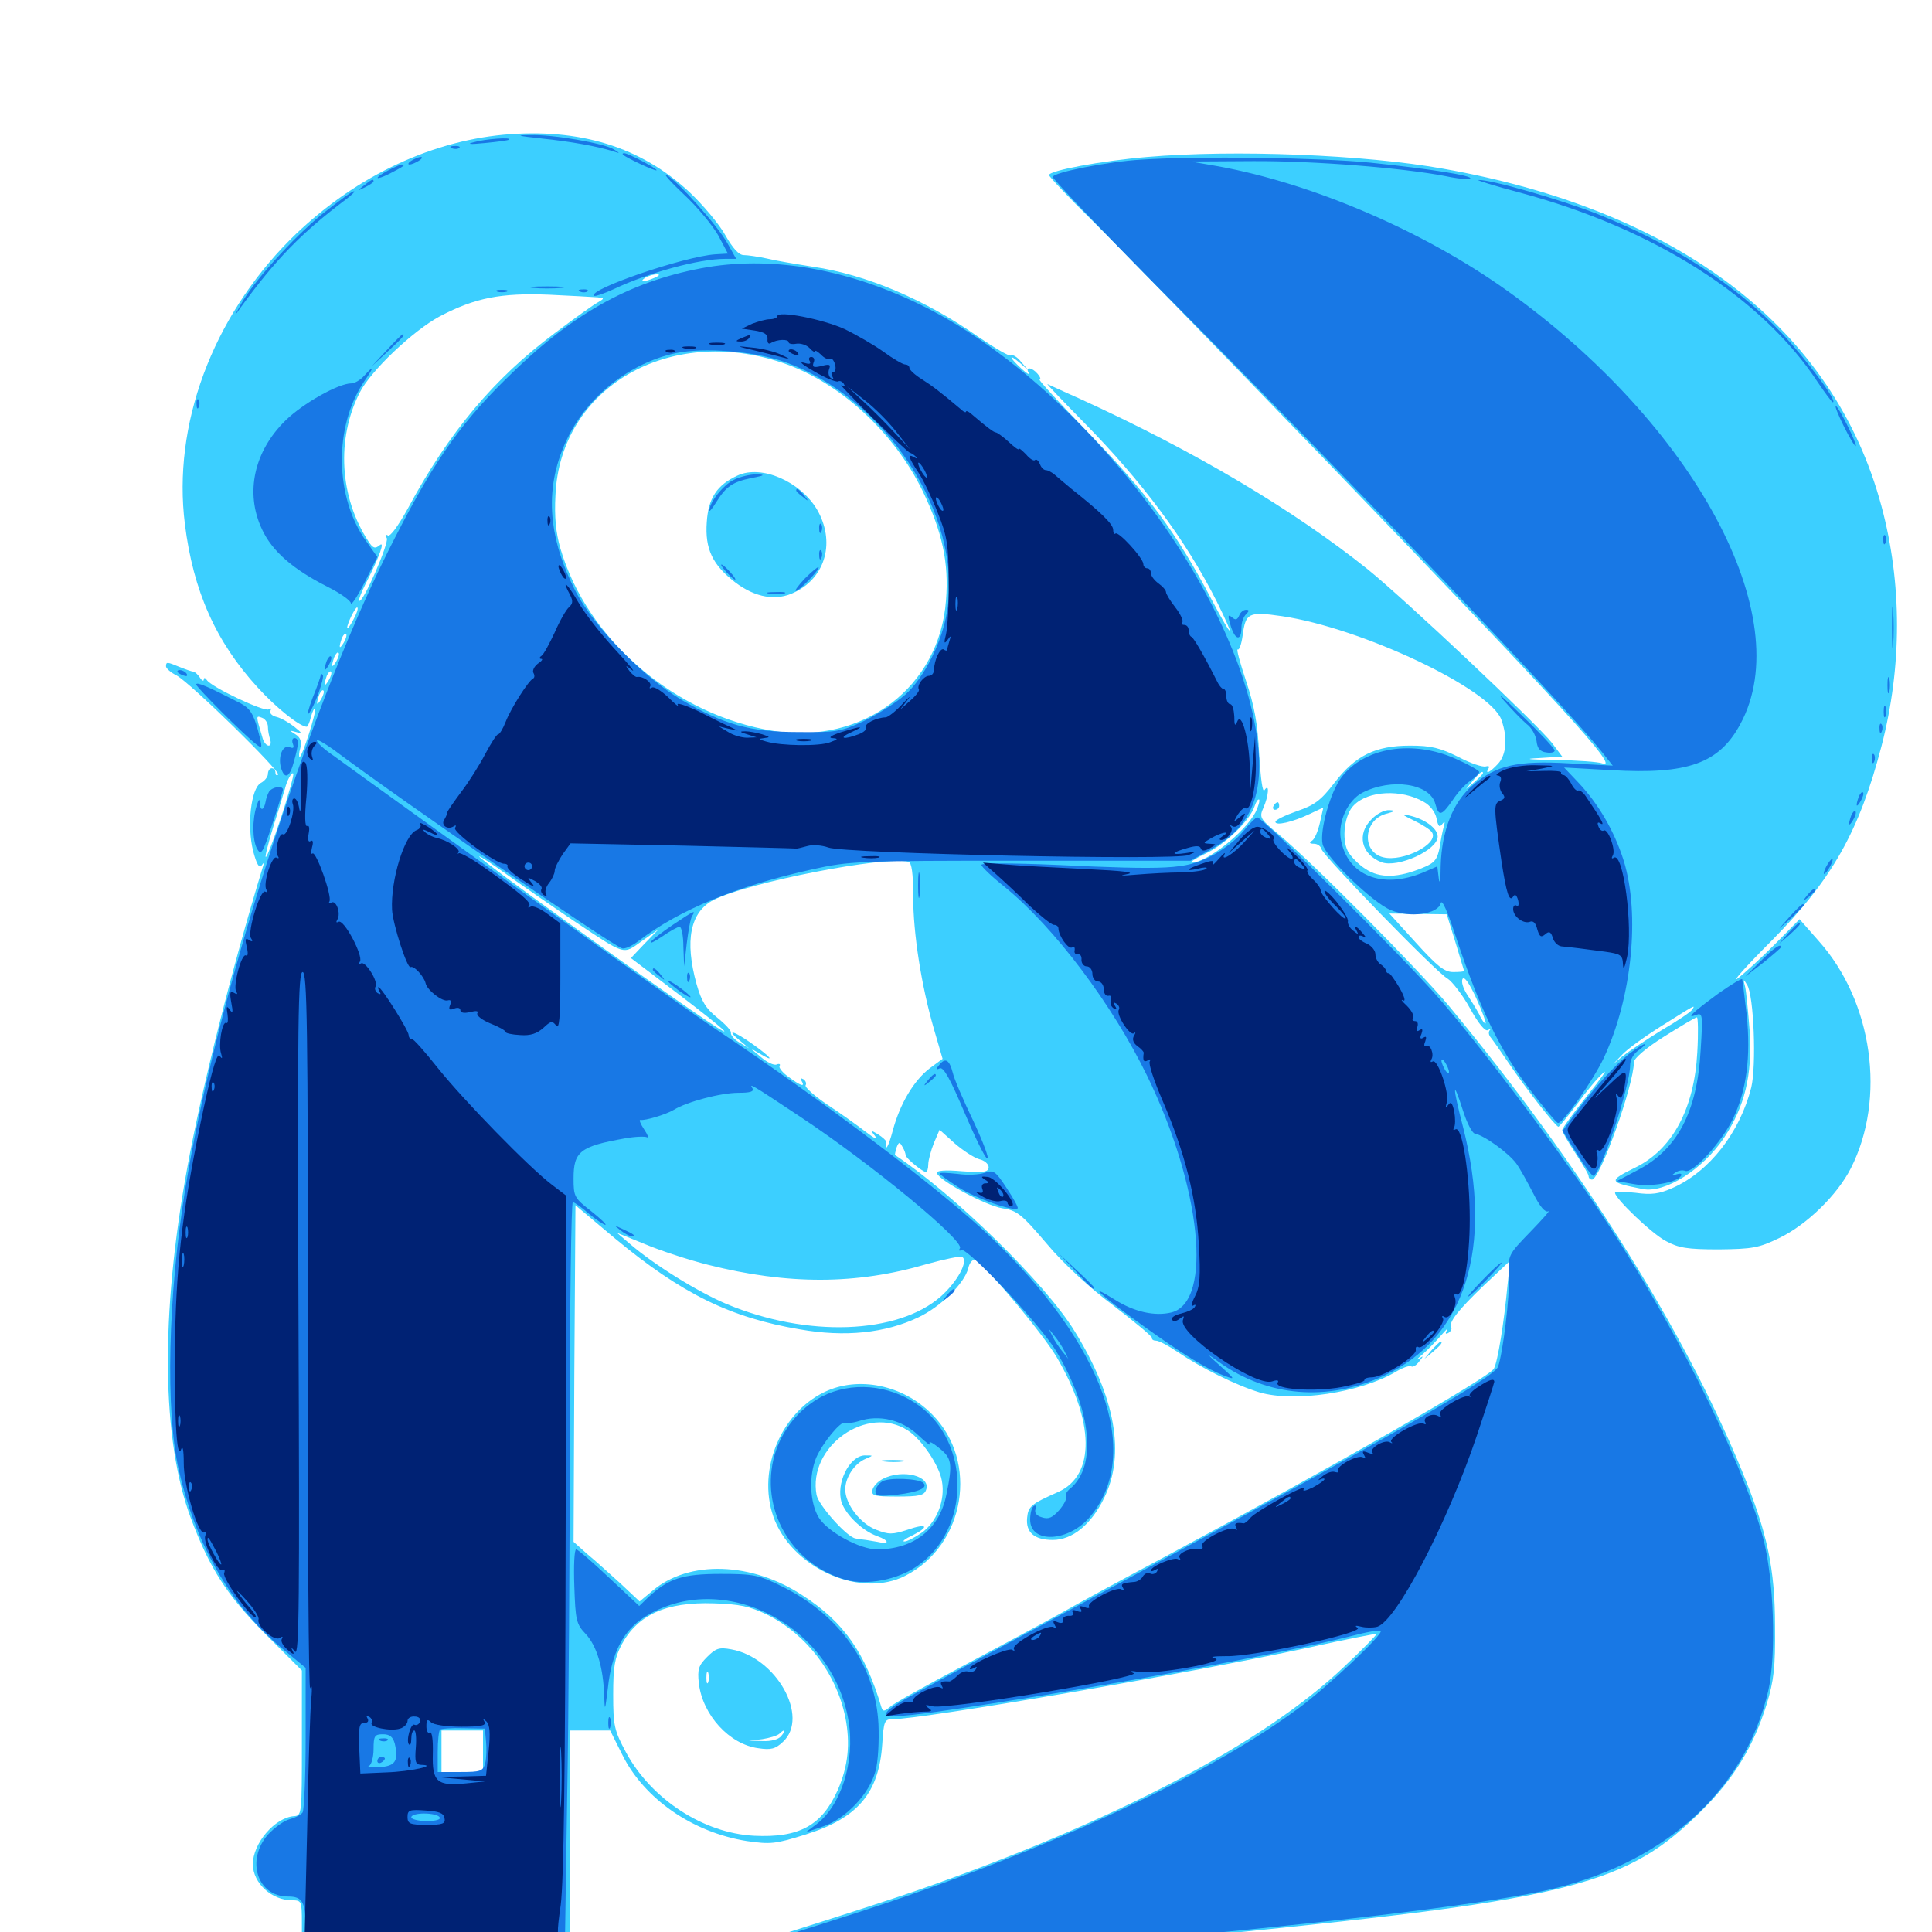 <svg xmlns="http://www.w3.org/2000/svg" viewBox="0 -1000 1000 1000">
	<path fill="#3ccfff" d="M260.742 -930.273C220.898 -926.562 181.641 -907.227 150.195 -875.977C109.766 -835.352 89.258 -779.883 95.703 -728.711C100 -694.141 111.719 -667.773 133.398 -644.141C142.969 -633.594 155.273 -623.828 158.789 -623.828C159.18 -623.828 160.352 -626.172 160.938 -628.906C161.719 -631.836 162.695 -633.594 163.086 -633.203C164.062 -632.227 156.445 -608.203 155.078 -608.203C154.688 -608.203 154.688 -610.352 155.469 -612.891C156.25 -616.211 155.469 -618.359 152.93 -619.922C149.609 -622.07 149.609 -622.07 153.32 -621.094C156.641 -620.117 156.445 -620.508 152.344 -623.828C149.609 -625.977 145.508 -628.32 143.164 -628.906C140.625 -629.492 139.258 -631.055 140.039 -632.227C140.625 -633.398 140.234 -633.594 139.062 -632.812C136.719 -631.445 109.375 -644.336 107.031 -648.047C106.25 -649.219 105.469 -649.414 105.469 -648.242C105.469 -647.266 104.492 -647.656 103.516 -649.219C102.539 -650.781 100.977 -652.148 100.195 -652.344C99.414 -652.344 96.094 -653.516 93.164 -654.688C86.523 -657.422 85.938 -657.617 85.938 -655.078C85.938 -654.102 88.281 -651.953 91.406 -650.391C98.633 -646.484 145.508 -600.586 143.945 -599.023C143.164 -598.438 142.578 -598.828 142.578 -600C142.578 -601.367 141.797 -602.344 140.625 -602.344C139.648 -602.344 138.672 -600.977 138.672 -599.414C138.672 -597.852 136.914 -595.703 134.961 -594.727C129.883 -591.797 127.734 -572.656 131.055 -559.375C132.812 -552.734 134.18 -550.391 135.352 -551.953C136.719 -553.906 136.914 -553.711 136.133 -551.562C120.312 -499.805 104.297 -436.328 96.875 -395.312C83.008 -319.336 83.594 -254.883 98.828 -214.062C108.594 -188.086 117.383 -174.414 137.109 -154.492L156.25 -135.352V-97.852C156.25 -61.133 156.25 -60.156 152.148 -59.961C142.188 -59.18 130.859 -45.898 130.859 -34.961C131.055 -25.195 140.625 -16.406 151.172 -16.406C156.055 -16.406 156.25 -16.016 156.25 -4.688V7.031H225.586H294.922V-48.633V-104.297H305.469H315.82L322.07 -91.797C333.398 -68.945 358.398 -51.562 386.523 -47.07C398.828 -45.312 401.172 -45.508 416.797 -50.391C443.75 -58.789 454.883 -71.68 456.641 -97.07C457.422 -109.375 457.812 -110.156 462.109 -110.156C477.539 -110.156 616.016 -133.984 676.758 -147.07C696.094 -151.367 712.109 -154.492 712.5 -154.297C712.695 -153.906 705.273 -146.289 695.703 -137.305C654.102 -97.656 576.172 -56.836 474.609 -21.484C447.656 -12.109 362.109 14.844 359.18 14.844C356.25 14.844 347.07 18.945 348.047 19.727C349.219 20.898 450.781 16.016 511.719 11.914C535.938 10.156 590.43 5.273 632.812 0.977C814.258 -17.188 842.383 -24.414 881.055 -63.086C897.656 -79.688 907.617 -96.094 914.453 -117.969C918.164 -130.273 918.945 -136.719 918.75 -158.008C918.75 -188.086 914.844 -206.641 901.562 -238.867C871.289 -312.5 818.164 -396.875 750 -479.297C734.57 -497.852 679.297 -553.711 661.328 -568.555C652.148 -576.172 651.758 -576.953 653.906 -581.836C656.641 -587.891 657.227 -595.117 654.492 -591.016C653.516 -589.453 652.539 -596.875 651.758 -609.57C650.977 -625.586 649.219 -634.766 644.922 -647.656C641.797 -657.031 639.844 -664.258 640.625 -663.867C641.406 -663.281 642.578 -666.602 643.164 -670.898C644.727 -682.812 646.094 -683.594 663.672 -681.055C704.688 -675 771.68 -643.359 777.148 -627.344C780.469 -617.969 779.688 -609.375 775.391 -604.688C771.289 -600.195 768.359 -598.828 770.508 -602.344C771.094 -603.32 770.508 -603.711 769.141 -603.32C767.578 -602.734 761.133 -604.883 754.883 -608.203C745.312 -612.891 740.82 -614.062 729.883 -614.062C711.914 -614.062 701.562 -608.984 690.625 -594.727C683.594 -585.547 680.273 -583.203 671.094 -580.078C665.039 -577.93 660.156 -575.586 660.156 -574.609C660.156 -572.461 668.945 -574.414 677.93 -578.711L684.961 -582.031L683.203 -574.219C682.227 -569.922 680.469 -565.625 679.102 -564.844C677.539 -563.867 677.734 -563.281 680.078 -563.281C681.836 -563.281 683.594 -562.109 683.984 -560.547C684.766 -557.031 743.945 -496.094 749.414 -493.359C751.562 -491.992 756.836 -485.352 760.742 -478.32C765.234 -470.117 768.75 -466.016 770.117 -466.797C771.484 -467.578 771.875 -467.578 771.094 -466.797C770.312 -465.82 770.508 -464.258 771.68 -462.891C772.656 -461.719 776.758 -455.859 780.859 -449.805C789.648 -436.719 805.273 -416.797 806.641 -416.797C807.227 -416.992 811.523 -422.266 816.406 -428.711C821.094 -435.156 827.148 -442.383 829.883 -444.727C832.422 -447.07 828.711 -441.797 821.484 -432.812C814.453 -424.023 808.594 -416.016 808.594 -415.039C808.594 -414.062 811.719 -408.789 815.43 -403.125C819.141 -397.461 822.266 -392.188 822.266 -391.211C822.266 -390.234 823.047 -389.453 824.023 -389.453C828.125 -389.453 845.703 -438.477 845.703 -450.195C845.703 -452.148 851.758 -457.422 861.328 -463.477C870.117 -468.945 877.539 -473.438 878.32 -473.438C878.906 -473.438 879.102 -465.234 878.516 -455.273C876.953 -426.172 865.625 -405.078 846.484 -395.703C832.227 -388.672 832.422 -388.086 850.195 -384.57C861.719 -382.227 881.445 -394.727 892.383 -411.133C903.125 -427.344 907.031 -443.555 905.664 -466.016C904.883 -475.977 903.906 -486.328 903.32 -489.062C902.148 -493.359 902.344 -493.555 904.297 -490.234C907.812 -484.961 909.18 -448.242 906.445 -437.109C900.586 -413.867 884.766 -393.555 865.82 -385.156C858.789 -382.031 854.883 -381.445 846.484 -382.617C840.625 -383.203 835.938 -383.398 835.938 -382.617C835.938 -379.688 855.078 -361.328 862.305 -357.617C868.75 -354.102 873.242 -353.32 889.648 -353.32C907.227 -353.516 910.352 -354.102 920.898 -359.18C935.156 -366.016 950.977 -381.445 958.008 -395.312C976.367 -431.445 969.336 -481.641 941.406 -512.891L931.445 -524.219L918.359 -510.938C911.133 -503.711 902.539 -495.898 899.414 -493.555C896.094 -491.211 903.906 -500 916.992 -513.086C948.242 -544.727 962.305 -569.531 973.828 -613.672C984.57 -654.883 984.57 -698.242 973.828 -738.086C949.219 -829.688 869.531 -891.016 746.875 -912.695C706.445 -919.922 639.062 -922.656 593.75 -918.75C570.312 -916.797 542.969 -911.719 542.969 -909.375C542.969 -908.594 553.125 -897.852 565.625 -885.547C578.125 -873.242 632.812 -816.992 687.305 -760.547C809.18 -633.984 839.258 -601.172 829.297 -604.883C827.344 -605.664 816.406 -606.445 805.078 -606.641C791.016 -606.836 788.086 -607.227 796.484 -607.617L808.594 -608.398L803.32 -615.43C796.094 -624.805 727.344 -689.648 708.008 -705.273C669.727 -735.938 618.555 -766.406 558.594 -793.75C550.586 -797.266 543.164 -800.781 542.188 -801.172C541.211 -801.758 549.609 -792.969 560.547 -781.836C591.211 -750.781 613.867 -720.312 629.688 -688.867C639.844 -668.359 638.281 -668.555 627.344 -689.258C608.398 -725.195 594.336 -744.141 560.742 -778.711C547.461 -792.383 537.305 -803.516 538.086 -803.516C538.867 -803.516 538.477 -804.883 537.109 -806.445C534.18 -809.961 530.469 -810.352 532.422 -807.031C533.203 -805.664 531.445 -806.641 528.711 -809.18C522.266 -815.039 521.68 -817.383 527.93 -812.109L532.227 -808.398L528.516 -812.695C526.562 -815.234 524.219 -816.602 523.242 -816.016C522.266 -815.43 514.844 -819.922 506.445 -825.586C478.711 -845.117 447.852 -858.008 420.898 -861.914C412.305 -863.281 401.562 -865.039 396.875 -866.211C392.383 -867.188 386.914 -867.969 384.961 -867.969C382.422 -867.969 379.297 -871.484 375.391 -878.32C372.266 -883.984 363.867 -893.945 356.836 -900.586C331.641 -924.023 300 -933.789 260.742 -930.273ZM383.398 -864.648C384.57 -865.234 383.203 -865.625 379.883 -865.625C376.758 -865.625 375.586 -865.234 377.539 -864.648C379.297 -864.258 382.031 -864.258 383.398 -864.648ZM366.602 -862.891C367.383 -863.477 366.211 -864.062 364.062 -863.867C361.914 -863.867 361.328 -863.281 362.891 -862.695C364.258 -862.109 366.016 -862.305 366.602 -862.891ZM356.836 -860.938C357.617 -861.523 356.445 -862.109 354.297 -861.914C352.148 -861.914 351.562 -861.328 353.125 -860.742C354.492 -860.156 356.25 -860.352 356.836 -860.938ZM338.867 -856.25C333.594 -853.906 330.469 -853.906 333.984 -856.25C335.547 -857.227 338.281 -858.008 339.844 -858.008C341.797 -858.008 341.406 -857.422 338.867 -856.25ZM309.375 -846.094C312.891 -845.703 312.891 -845.508 309.57 -843.555C307.617 -842.578 297.461 -835.352 287.109 -827.539C255.664 -804.102 232.227 -776.172 210.938 -736.523C206.055 -727.734 201.953 -722.07 200.781 -722.852C199.414 -723.633 199.219 -723.047 200.195 -721.484C201.562 -719.141 187.695 -687.305 185.938 -689.062C185.547 -689.453 186.914 -693.164 189.062 -697.461C196.484 -711.914 199.414 -720.312 196.484 -717.773C194.141 -715.82 192.969 -716.211 190.625 -719.922C175.781 -742.578 174.023 -772.852 186.133 -796.68C191.797 -808.008 213.867 -828.906 227.734 -836.328C246.094 -845.898 259.18 -848.438 284.18 -847.461C296.094 -846.875 307.227 -846.289 309.375 -846.094ZM405.273 -812.109C434.57 -802.148 462.695 -776.367 477.539 -745.898C487.695 -724.805 491.211 -708.789 489.648 -689.258C486.328 -644.336 446.875 -614.453 400.391 -621.68C349.609 -629.688 303.711 -668.945 290.039 -716.211C287.695 -724.219 286.914 -732.617 287.5 -743.555C289.844 -799.414 346.484 -832.227 405.273 -812.109ZM182.812 -679.102C181.25 -676.172 179.883 -674.219 179.688 -675C179.688 -677.344 184.18 -686.328 184.961 -685.547C185.547 -685.156 184.57 -682.227 182.812 -679.102ZM177.93 -667.383C175.586 -663.477 175.195 -664.648 176.953 -669.727C177.734 -671.484 178.711 -672.461 179.102 -671.875C179.688 -671.484 179.102 -669.336 177.93 -667.383ZM174.023 -657.617C171.68 -653.711 171.289 -654.883 173.047 -659.961C173.828 -661.719 174.805 -662.695 175.195 -662.109C175.781 -661.719 175.195 -659.57 174.023 -657.617ZM170.117 -647.852C167.773 -643.945 167.383 -645.117 169.141 -650.195C169.922 -651.953 170.898 -652.93 171.289 -652.344C171.875 -651.953 171.289 -649.805 170.117 -647.852ZM166.211 -638.086C163.867 -634.18 163.477 -635.352 165.234 -640.43C166.016 -642.188 166.992 -643.164 167.383 -642.578C167.969 -642.188 167.383 -640.039 166.211 -638.086ZM138.672 -623.828C138.672 -621.875 139.258 -618.945 139.844 -617.188C140.43 -615.43 140.039 -614.062 139.062 -614.062C137.891 -614.062 136.328 -616.016 135.742 -618.555C132.422 -629.688 132.422 -629.688 135.547 -628.516C137.305 -627.93 138.672 -625.781 138.672 -623.828ZM145.508 -576.953C137.109 -551.758 134.375 -548.828 141.797 -573.242C144.727 -582.227 147.07 -590.625 147.461 -591.602C148.438 -595.898 150.977 -600.586 151.758 -599.609C152.344 -599.219 149.414 -589.062 145.508 -576.953ZM767.578 -599.805C767.578 -599.414 765.625 -597.461 763.281 -595.312L758.789 -591.602L762.5 -596.094C766.016 -600.195 767.578 -601.367 767.578 -599.805ZM736.914 -584.961C740.234 -583.203 742.969 -579.492 743.555 -576.367C744.336 -572.266 745.117 -571.484 746.484 -573.438C747.852 -575.195 748.047 -574.805 747.266 -572.07C746.68 -569.922 745.703 -565.039 745.117 -561.133C743.945 -555.273 742.578 -553.32 736.719 -550.977C723.633 -545.508 714.258 -545.312 706.836 -550.195C703.125 -552.539 699.023 -556.836 697.656 -559.375C694.336 -565.82 695.898 -578.516 700.781 -583.203C708.203 -590.82 725.391 -591.602 736.914 -584.961ZM649.805 -579.492C644.141 -568.945 624.609 -553.516 616.797 -553.516C615.43 -553.516 618.75 -555.664 624.023 -558.203C634.18 -562.891 647.07 -575.391 649.414 -582.812C650.195 -585.156 651.172 -586.523 651.758 -586.133C652.148 -585.547 651.367 -582.617 649.805 -579.492ZM296.875 -523.438C324.414 -505.078 322.266 -505.859 332.227 -512.891L340.82 -518.945L333.594 -511.523L326.562 -504.102L350.781 -485.742C375.391 -466.992 382.617 -460.352 365.82 -471.68C331.445 -494.922 248.047 -555.273 248.047 -556.641C248.047 -557.227 254.883 -552.734 263.281 -546.68C271.484 -540.82 286.719 -530.273 296.875 -523.438ZM472.656 -536.133C472.656 -516.602 476.953 -489.648 483.398 -467.383L487.891 -451.953L481.25 -447.07C473.047 -440.82 465.82 -428.711 462.109 -414.844C459.766 -406.055 458.008 -403.32 458.594 -409.18C458.594 -409.766 456.836 -411.328 454.492 -412.891C450.391 -415.234 450.391 -415.234 453.125 -411.719C454.688 -409.766 452.539 -410.742 448.242 -414.062C443.945 -417.383 434.961 -423.828 428.125 -428.32C421.484 -432.812 416.406 -437.305 416.992 -438.281C417.578 -439.258 416.992 -440.625 415.82 -441.406C414.258 -442.188 414.062 -441.992 414.844 -440.625C416.992 -437.109 414.453 -437.891 408.203 -442.578C405.078 -444.727 402.93 -447.461 403.516 -448.242C404.102 -449.219 403.32 -449.609 401.953 -449.023C400.586 -448.438 396.875 -450.195 393.555 -453.125C387.891 -457.812 387.891 -457.812 393.164 -454.688C401.367 -449.805 399.414 -452.539 389.844 -459.375C380.078 -466.406 375.195 -467.773 382.812 -461.523L387.695 -457.422L382.812 -460.352C380.078 -461.914 378.125 -464.258 378.32 -465.43C378.711 -466.406 375.391 -469.922 371.289 -473.242C365.43 -477.93 363.086 -481.641 360.547 -490.625C354.297 -513.086 357.227 -527.93 369.336 -534.18C387.305 -543.359 458.594 -557.227 470.312 -553.906C471.875 -553.32 472.656 -548.047 472.656 -536.133ZM500.586 -554.102C505.078 -554.492 500.977 -554.688 491.211 -554.688C481.641 -554.688 477.93 -554.492 483.008 -554.102C488.086 -553.711 496.094 -553.711 500.586 -554.102ZM551.367 -554.102C555.859 -554.492 552.148 -554.883 542.969 -554.883C533.789 -554.883 530.078 -554.492 534.766 -554.102C539.258 -553.711 546.68 -553.711 551.367 -554.102ZM583.594 -552.148C586.523 -552.539 583.594 -552.93 577.148 -552.93C570.703 -552.93 568.359 -552.539 571.875 -552.148C575.391 -551.758 580.664 -551.758 583.594 -552.148ZM611.914 -552.148C613.086 -552.734 611.719 -553.125 608.398 -553.125C605.273 -553.125 604.102 -552.734 606.055 -552.148C607.812 -551.758 610.547 -551.758 611.914 -552.148ZM753.32 -512.305C755.664 -504.297 757.812 -497.656 757.812 -497.461C757.812 -497.07 755.273 -496.875 752.148 -496.875C747.656 -496.875 743.945 -499.805 732.812 -512.109L719.141 -527.148L733.984 -526.953L748.828 -526.758ZM768.945 -470.312C768.555 -469.922 766.992 -471.875 765.625 -475C764.062 -477.93 761.133 -482.617 759.18 -485.547C757.227 -488.672 756.25 -491.992 757.031 -493.359C758.008 -494.727 760.547 -491.016 764.062 -483.398C767.188 -476.562 769.336 -470.508 768.945 -470.312ZM875.977 -477.539C875.391 -476.367 868.164 -471.484 859.766 -466.602C851.562 -461.523 842.578 -455.469 839.844 -453.32L834.961 -449.219L839.453 -453.906C841.797 -456.641 850.977 -463.281 859.961 -468.945C877.734 -480.078 877.539 -480.078 875.977 -477.539ZM506.836 -400C509.57 -399.414 511.719 -397.461 511.719 -395.898C511.719 -393.359 509.375 -392.969 498.047 -393.75C489.258 -394.531 484.375 -394.141 484.961 -392.773C486.133 -388.867 510.352 -375.977 518.75 -374.609C526.367 -373.438 528.516 -371.875 541.797 -356.25C550.781 -345.508 563.867 -333.594 576.562 -324.023C587.5 -315.625 596.484 -308.203 596.289 -307.422C596.094 -306.641 597.07 -306.055 598.438 -306.055C599.805 -306.055 604.688 -303.516 609.57 -300.195C621.68 -291.992 639.648 -283.008 651.953 -279.297C670.117 -274.023 703.906 -279.102 722.266 -289.844C725.781 -291.992 729.492 -293.359 730.469 -292.773C731.25 -292.188 733.203 -293.359 734.57 -295.312C736.914 -298.242 736.914 -298.438 734.375 -296.68C732.617 -295.703 733.594 -296.68 736.328 -299.023C739.062 -301.367 743.359 -305.859 745.898 -308.789C748.438 -311.719 749.805 -313.086 749.023 -311.523C747.852 -309.766 748.242 -309.18 749.805 -310.156C750.977 -310.938 751.562 -312.305 751.172 -312.891C749.609 -315.43 754.688 -321.875 768.164 -334.766L781.641 -347.461L780.273 -334.766C778.516 -315.625 775.195 -295.117 773.242 -291.602C770.898 -287.109 691.406 -241.602 603.516 -194.531C582.617 -183.398 558.008 -170.117 548.828 -164.844C539.648 -159.766 516.797 -147.461 498.047 -137.5C479.297 -127.539 462.305 -118.164 460.547 -116.406C457.617 -114.062 457.031 -114.062 456.25 -116.211C447.852 -144.531 436.719 -160.547 415.43 -174.219C389.062 -191.602 356.641 -192.578 337.891 -176.758L331.055 -171.094L321.289 -180.273C315.82 -185.156 308.203 -192.188 304.102 -195.508L296.875 -201.953L297.266 -289.062L297.852 -376.172L318.555 -358.789C352.734 -330.469 377.93 -317.969 414.062 -311.914C437.305 -307.812 458.203 -309.961 475.391 -318.164C486.914 -323.633 499.219 -335.742 501.172 -343.555C501.758 -346.289 503.32 -348.242 504.688 -347.852C508.984 -346.484 539.453 -310.156 546.875 -297.656C566.602 -264.062 566.992 -236.328 547.656 -227.734C533.594 -221.484 532.227 -220.312 531.641 -214.453C530.859 -206.836 535.352 -202.93 544.922 -202.93C555.078 -202.93 564.844 -210.938 571.484 -224.609C582.617 -247.266 577.344 -276.758 556.25 -310.938C541.211 -335.547 494.531 -381.25 463.281 -402.148C463.086 -402.344 463.477 -404.102 464.062 -406.055C465.234 -408.984 465.625 -409.18 467.188 -406.25C468.164 -404.688 468.75 -402.734 468.75 -402.148C468.555 -400.781 477.539 -393.359 479.297 -393.359C479.883 -393.359 480.469 -395.117 480.469 -397.266C480.469 -399.414 481.836 -404.492 483.398 -408.398L486.328 -415.234L494.141 -408.203C498.438 -404.492 504.102 -400.781 506.836 -400ZM366.602 -345.312C407.812 -334.961 443.164 -334.961 479.688 -345.703C488.867 -348.242 497.07 -350 498.047 -349.414C501.367 -347.266 495.508 -336.523 486.914 -328.906C464.648 -309.375 417.773 -307.617 376.172 -325C360.938 -331.445 338.672 -345.312 326.172 -356.055L319.336 -361.914L333.789 -356.055C341.602 -352.734 356.445 -347.852 366.602 -345.312ZM397.07 -164.258C417.383 -154.102 432.812 -133.984 437.5 -111.328C440.234 -97.656 439.062 -85.938 433.594 -73.438C425.391 -55.078 413.672 -48.633 390.234 -49.805C364.062 -51.172 337.109 -68.75 324.023 -92.969C317.969 -104.297 317.383 -106.641 317.383 -122.852C317.383 -137.305 318.164 -141.797 321.68 -148.633C330.078 -164.258 344.727 -170.898 369.336 -170.117C382.812 -169.727 388.086 -168.555 397.07 -164.258ZM250 -93.555V-82.812H239.258H228.516V-93.555V-104.297H239.258H250ZM381.836 -753.906C371.094 -749.023 366.602 -742.188 365.82 -729.688C364.844 -716.016 368.75 -707.617 380.469 -698.633C391.016 -690.625 401.953 -688.672 411.523 -693.555C427.539 -701.367 432.422 -719.922 422.852 -736.328C414.258 -750.781 394.141 -759.57 381.836 -753.906ZM709.961 -575.977C702.148 -568.359 704.492 -557.812 715.039 -553.711C723.438 -550.586 744.141 -559.961 744.141 -566.992C744.141 -571.289 737.305 -576.172 729.297 -577.93C725 -578.906 725.586 -578.32 731.641 -575.391C736.133 -573.242 740.43 -570.508 741.211 -569.141C744.922 -563.281 726.172 -553.711 716.016 -556.25C704.688 -558.984 705.664 -575.391 717.188 -578.711C722.266 -580.078 722.656 -580.469 719.141 -580.664C716.602 -580.859 712.5 -578.711 709.961 -575.977ZM741.016 -301.172L737.305 -296.68L741.797 -300.391C745.898 -303.906 747.07 -305.469 745.508 -305.469C745.117 -305.469 743.164 -303.516 741.016 -301.172ZM426.758 -279.492C403.125 -268.164 391.211 -236.914 401.172 -212.695C411.914 -187.305 446.094 -172.852 468.555 -184.375C499.609 -200.195 506.836 -243.555 482.422 -267.969C467.383 -283.203 444.336 -287.891 426.758 -279.492ZM469.922 -259.57C476.953 -255.078 486.133 -241.602 487.5 -233.594C489.453 -223.438 484.766 -211.914 476.758 -206.445C473.047 -203.906 469.141 -201.953 467.969 -202.148C466.797 -202.148 468.75 -203.711 472.266 -205.273C481.445 -209.961 479.883 -211.719 469.727 -208.203C461.914 -205.664 459.961 -205.664 453.516 -208.203C445.312 -211.328 437.5 -221.484 437.5 -229.102C437.5 -235.352 442.383 -242.578 448.047 -244.922C452.148 -246.68 452.148 -246.68 448.047 -246.68C440.625 -247.07 433.398 -234.375 435.156 -224.219C436.133 -217.578 445.703 -207.812 454.102 -204.883C460.547 -202.539 460.547 -200.391 454.102 -201.953C453.125 -202.148 450.391 -202.539 448.242 -202.93C446.094 -203.125 443.75 -203.516 442.773 -203.711C438.281 -204.492 423.828 -220.703 422.656 -226.172C417.969 -251.367 449.023 -273.242 469.922 -259.57ZM457.617 -243.555C454.492 -243.945 456.641 -244.336 461.914 -244.336C467.383 -244.336 469.727 -243.945 467.383 -243.555C464.844 -243.164 460.547 -243.164 457.617 -243.555ZM457.031 -234.57C454.297 -233.203 451.953 -230.664 451.562 -228.711C450.977 -225.781 452.734 -225.391 464.453 -225.391C475.586 -225.391 478.32 -225.977 479.297 -228.711C482.227 -235.938 467.383 -239.844 457.031 -234.57ZM366.016 -142.383C361.523 -137.891 360.938 -135.938 361.719 -128.711C363.672 -112.305 377.539 -97.07 392.578 -95.117C399.023 -94.141 401.367 -94.727 405.273 -98.438C419.141 -111.328 401.758 -142.188 378.516 -146.289C372.266 -147.461 370.508 -146.875 366.016 -142.383ZM366.602 -129.297C366.016 -127.93 365.625 -128.906 365.625 -131.641C365.625 -134.375 366.016 -135.352 366.602 -134.18C366.992 -132.812 366.992 -130.469 366.602 -129.297ZM404.297 -101.367C402.93 -99.609 399.023 -98.633 394.727 -98.828L387.695 -99.023L394.531 -99.805C398.242 -100.391 402.148 -101.562 403.32 -102.539C406.25 -105.469 407.031 -104.492 404.297 -101.367ZM659.18 -582.812C658.594 -581.836 658.984 -580.859 659.961 -580.859C661.133 -580.859 662.109 -581.836 662.109 -582.812C662.109 -583.984 661.719 -584.766 661.328 -584.766C660.742 -584.766 659.766 -583.984 659.18 -582.812Z"/>
	<path fill="#1878e5" d="M280.273 -928.32C295.508 -926.758 309.375 -924.219 317.383 -921.68C321.094 -920.508 321.094 -920.508 317.773 -922.656C312.891 -925.781 286.328 -930.469 274.414 -930.078C266.602 -930.078 267.578 -929.688 280.273 -928.32ZM245.117 -926.367C251.172 -928.125 265.039 -929.102 263.477 -927.734C263.086 -927.344 257.422 -926.562 250.977 -925.977C243.359 -925.195 241.211 -925.391 245.117 -926.367ZM233.984 -923.242C232.422 -923.828 233.008 -924.414 235.156 -924.414C237.305 -924.609 238.477 -924.023 237.695 -923.438C237.109 -922.852 235.352 -922.656 233.984 -923.242ZM322.461 -919.922C324.414 -918.164 339.844 -910.938 339.844 -911.914C339.844 -912.891 325.195 -920.703 323.047 -920.703C322.266 -920.703 322.07 -920.312 322.461 -919.922ZM212.891 -916.797C211.328 -915.82 210.938 -914.844 211.914 -914.844C213.086 -914.844 215.234 -915.82 216.797 -916.797C218.359 -917.773 218.945 -918.75 217.773 -918.75C216.797 -918.75 214.453 -917.773 212.891 -916.797ZM590.82 -917.383C573.828 -916.406 544.922 -910.742 544.922 -908.398C544.922 -907.227 575 -875.781 611.914 -838.672C706.641 -743.164 809.375 -635.352 828.711 -611.328L834.766 -603.711L812.305 -604.883C785.352 -606.445 774.414 -603.906 762.305 -593.555C751.953 -584.766 746.289 -570.117 745.703 -551.953C745.703 -544.727 745.117 -541.797 744.727 -545.117L743.945 -551.562L736.719 -548.438C715.234 -539.453 697.07 -546.875 693.945 -566.016C692.578 -574.805 697.656 -585.742 705.078 -589.648C720.312 -597.461 740.234 -594.531 742.969 -583.789C744.727 -577.344 746.094 -577.539 751.953 -585.938C754.492 -589.844 758.594 -594.336 761.133 -595.898C763.672 -597.656 765.625 -599.609 765.625 -600.391C765.625 -601.172 760.156 -604.297 753.516 -607.227C731.25 -617.188 706.25 -613.281 694.336 -597.656C688.672 -590.234 683.008 -570.312 684.57 -563.086C686.133 -556.445 710.352 -532.812 719.922 -528.906C729.688 -524.805 744.141 -526.758 745.703 -532.422C746.289 -534.961 749.023 -528.906 753.906 -514.062C766.016 -477.734 776.172 -456.836 791.211 -436.914C798.828 -426.953 805.664 -418.75 806.445 -418.75C809.18 -418.75 824.609 -440.82 830.078 -452.344C844.727 -483.594 849.023 -526.758 840.43 -554.492C835.547 -569.922 827.344 -583.984 816.797 -595.117L809.57 -602.734L833.984 -601.367C873.633 -599.023 889.844 -604.883 900.781 -625.195C930.859 -680.469 877.148 -780.078 780.273 -849.414C737.109 -880.273 679.883 -904.883 630.859 -913.867L616.211 -916.406L648.438 -916.602C680.273 -916.797 726.367 -913.086 748.438 -908.789C754.688 -907.422 760.352 -907.031 760.938 -907.617C762.5 -908.984 741.211 -912.5 709.18 -915.82C683.984 -918.359 620.703 -919.336 590.82 -917.383ZM200.781 -911.719C193.164 -907.617 193.945 -906.25 201.758 -910.156C208.984 -913.867 210.352 -914.844 207.812 -914.844C206.836 -914.648 203.711 -913.281 200.781 -911.719ZM353.711 -899.609C360.742 -893.164 368.75 -883.398 371.68 -878.32L376.758 -868.75L370.117 -868.359C353.906 -867.188 304.297 -850.195 307.422 -846.875C308.008 -846.484 312.695 -848.047 317.773 -850.391C335.938 -858.984 361.914 -866.016 375.195 -866.016H381.055L376.562 -874.023C371.484 -883.203 350.977 -906.055 345.117 -909.375C342.969 -910.547 346.875 -906.055 353.711 -899.609ZM188.281 -903.906C184.766 -901.172 184.766 -900.977 189.062 -903.125C191.406 -904.297 193.359 -905.664 193.359 -906.055C193.359 -907.617 192.383 -907.227 188.281 -903.906ZM787.109 -900.195C856.055 -881.641 911.719 -846.289 940.625 -802.539C944.531 -796.68 948.242 -791.797 948.633 -791.797C951.562 -791.797 934.961 -814.062 922.07 -827.734C897.852 -853.125 866.016 -873.633 826.758 -889.258C808.398 -896.484 771.289 -907.227 765.234 -906.836C763.867 -906.836 773.633 -903.711 787.109 -900.195ZM166.602 -889.062C151.367 -876.562 130.664 -853.711 124.414 -841.992C121.094 -835.938 121.094 -835.938 124.414 -840.625C142.773 -865.82 155.859 -879.297 178.906 -896.68C182.031 -899.023 183.984 -900.977 183.203 -900.977C182.422 -901.172 175 -895.703 166.602 -889.062ZM362.891 -861.133C325 -853.906 295.312 -837.109 261.523 -803.516C236.523 -778.906 222.656 -758.203 200.391 -713.672C158.594 -629.688 111.523 -481.445 95.898 -384.57C86.914 -329.102 85.547 -269.531 92.578 -239.062C101.758 -198.828 120.508 -167.188 148.047 -145.117L158.203 -136.719V-100.586C158.203 -80.664 157.422 -63.281 156.641 -61.914C155.859 -60.742 152.93 -59.18 150 -58.398C146.875 -57.617 141.992 -53.906 138.672 -50.391C127.148 -37.109 133.203 -18.359 149.023 -18.359C156.641 -18.359 158.203 -15.625 158.203 -1.367V7.031H225.195H292.383L293.555 -69.531C294.336 -111.523 294.922 -198.047 294.922 -261.914C294.922 -325.586 295.703 -377.734 296.484 -377.734C297.266 -377.734 300.977 -375.195 304.688 -371.875C308.398 -368.75 312.305 -366.211 313.281 -366.016C314.258 -366.016 310.938 -369.141 306.055 -373.047C297.266 -379.883 296.875 -380.664 296.875 -390.039C296.875 -403.906 300.195 -406.641 323.242 -410.742C328.516 -411.719 333.789 -411.914 334.961 -411.328C335.938 -410.742 335.352 -412.5 333.398 -415.43C331.445 -418.359 330.664 -420.508 331.445 -420.312C333.984 -419.922 344.531 -423.047 348.828 -425.586C355.469 -429.688 373.047 -434.375 382.227 -434.375C388.281 -434.375 390.43 -434.961 389.453 -436.719C387.695 -439.453 388.477 -439.062 414.062 -422.07C451.172 -397.461 499.219 -357.812 496.875 -353.906C496.094 -352.734 496.484 -352.344 497.656 -352.93C500.391 -354.688 538.477 -314.258 546.484 -300.977C565.039 -270.117 567.969 -241.211 553.906 -229.492C552.148 -228.125 551.172 -226.172 551.758 -225.391C552.344 -224.414 550.781 -221.289 548.242 -218.359C544.727 -214.453 542.773 -213.477 539.258 -214.648C536.523 -215.43 535.352 -216.992 535.938 -218.75C536.523 -220.508 536.133 -221.094 535.156 -220.508C533.984 -219.922 533.203 -216.602 533.203 -213.477C533.203 -200.781 553.32 -201.758 564.453 -215.234C591.406 -247.852 571.289 -304.102 512.5 -359.961C487.305 -383.984 425.977 -430.273 370.117 -467.578C354.688 -477.93 307.227 -511.719 223.633 -572.07C200 -589.062 176.953 -605.664 172.461 -608.984C167.773 -612.109 164.062 -615.625 164.062 -616.602C164.062 -617.578 167.773 -615.43 172.461 -612.109C208.203 -585.352 314.844 -511.914 321.875 -509.18C323.242 -508.594 327.148 -510.352 330.664 -513.086C351.953 -529.297 381.641 -541.406 420.312 -550C439.648 -554.297 444.141 -554.492 528.32 -554.492H616.211L626.758 -560.352C646.289 -571.094 653.711 -586.914 651.367 -612.109C643.945 -691.406 559.961 -801.758 475.781 -842.578C437.109 -861.328 397.852 -867.773 362.891 -861.133ZM405.469 -812.891C458.203 -794.531 498.242 -733.398 490.234 -683.789C487.695 -667.773 478.516 -649.414 468.555 -640.43C464.062 -636.523 454.688 -630.469 447.461 -626.953C435.352 -621.289 433.203 -620.898 413.086 -621.094C388.281 -621.094 375 -624.805 352.539 -637.891C333.398 -649.219 307.422 -675.586 298.242 -693.359C283.008 -722.852 281.641 -748.633 293.945 -773.633C304.688 -795.312 326.172 -812.109 349.609 -817.188C364.453 -820.312 390.039 -818.164 405.469 -812.891ZM550.977 -300.586L552.93 -296.68L549.805 -300.586C548.047 -302.734 545.703 -306.25 544.727 -308.398L542.773 -312.305L545.898 -308.398C547.656 -306.25 550 -302.734 550.977 -300.586ZM251.562 -98.633C251.953 -94.922 251.758 -90.039 251.172 -87.5C250 -83.203 248.828 -82.812 238.281 -82.812H226.562V-93.164C226.562 -99.023 227.148 -104.102 227.734 -104.688C228.32 -105.273 233.789 -105.664 239.844 -105.469L250.977 -105.273ZM204.297 -97.656C206.445 -88.672 204.688 -85.742 196.289 -85.352C191.992 -85.156 189.648 -85.352 191.016 -85.938C192.188 -86.523 193.359 -90.43 193.359 -94.727C193.359 -101.562 193.945 -102.344 198.242 -102.344C201.758 -102.344 203.32 -100.977 204.297 -97.656ZM208.398 -98.047C208.984 -99.414 208.789 -101.172 208.203 -101.758C207.617 -102.539 207.031 -101.367 207.227 -99.219C207.227 -97.07 207.812 -96.484 208.398 -98.047ZM227.539 -59.375C228.32 -58.203 225.586 -57.422 220.898 -57.422C216.406 -57.422 212.891 -58.398 212.891 -59.375C212.891 -60.547 215.82 -61.328 219.531 -61.328C223.242 -61.328 226.953 -60.547 227.539 -59.375ZM379.688 -751.562C374.414 -749.023 367.188 -740.039 367.188 -735.742C367.188 -734.961 368.75 -736.914 370.703 -740.039C375.781 -748.242 379.297 -750.586 388.867 -752.539C395.898 -753.906 396.289 -754.297 391.602 -754.492C388.477 -754.492 383.008 -753.32 379.688 -751.562ZM412.109 -746.094C412.109 -745.703 413.672 -744.141 415.625 -742.773C418.555 -740.234 418.75 -740.43 416.211 -743.555C413.672 -746.68 412.109 -747.656 412.109 -746.094ZM424.023 -726.172C424.023 -724.023 424.609 -723.438 425.195 -725C425.781 -726.367 425.586 -728.125 425 -728.711C424.414 -729.492 423.828 -728.32 424.023 -726.172ZM424.023 -712.5C424.023 -710.352 424.609 -709.766 425.195 -711.328C425.781 -712.695 425.586 -714.453 425 -715.039C424.414 -715.82 423.828 -714.648 424.023 -712.5ZM375.977 -703.906C377.93 -701.758 379.883 -700 380.469 -700C381.055 -700 379.883 -701.758 377.93 -703.906C375.977 -706.055 374.023 -707.812 373.438 -707.812C372.852 -707.812 374.023 -706.055 375.977 -703.906ZM416.602 -700.586C413.281 -697.07 411.133 -694.141 411.914 -694.141C413.672 -694.141 424.805 -705.664 423.633 -706.445C423.242 -706.641 420.117 -704.102 416.602 -700.586ZM398.047 -692.773C395.508 -693.164 397.07 -693.555 401.367 -693.555C405.664 -693.75 407.617 -693.359 405.859 -692.773C403.906 -692.383 400.391 -692.383 398.047 -692.773ZM196.875 -99.023C195.312 -99.609 195.898 -100.195 198.047 -100.195C200.195 -100.391 201.367 -99.805 200.586 -99.219C200 -98.633 198.242 -98.438 196.875 -99.023ZM195.312 -88.477C195.312 -89.648 196.289 -90.625 197.266 -90.625C198.438 -90.625 199.219 -90.234 199.219 -89.844C199.219 -89.258 198.438 -88.281 197.266 -87.695C196.289 -87.109 195.312 -87.5 195.312 -88.477ZM275.977 -850.977C271.875 -851.367 275.195 -851.758 283.203 -851.758C291.211 -851.758 294.531 -851.367 290.625 -850.977C286.523 -850.586 279.883 -850.586 275.977 -850.977ZM257.422 -849.023C256.055 -849.609 257.031 -850 259.766 -850C262.5 -850 263.477 -849.609 262.305 -849.023C260.938 -848.633 258.594 -848.633 257.422 -849.023ZM300.391 -849.023C298.828 -849.609 299.414 -850.195 301.562 -850.195C303.711 -850.391 304.883 -849.805 304.102 -849.219C303.516 -848.633 301.758 -848.438 300.391 -849.023ZM200.195 -818.75L192.383 -810.352L200.781 -818.164C208.398 -825.195 209.961 -826.953 208.398 -826.953C208.008 -826.953 204.297 -823.242 200.195 -818.75ZM188.477 -805.469C186.523 -803.32 183.594 -801.562 181.836 -801.562C175.195 -801.562 156.836 -791.211 147.852 -782.422C131.445 -766.406 126.758 -744.922 135.547 -726.172C140.82 -714.648 151.758 -705.273 169.531 -696.289C176.172 -692.969 181.641 -689.062 181.641 -687.695C181.836 -686.523 184.961 -691.211 188.672 -698.438L195.312 -711.719L189.648 -719.727C173.242 -742.383 172.656 -779.102 188.477 -802.539C193.75 -810.156 193.75 -811.328 188.477 -805.469ZM101.758 -790.625C101.758 -788.477 102.344 -787.891 102.93 -789.453C103.516 -790.82 103.32 -792.578 102.734 -793.164C102.148 -793.945 101.562 -792.773 101.758 -790.625ZM954.492 -779.102C957.422 -773.242 960.156 -768.75 960.547 -769.141C961.328 -770.117 951.562 -789.844 950.195 -789.844C949.609 -789.844 951.562 -784.961 954.492 -779.102ZM974.805 -720.312C974.805 -718.164 975.391 -717.578 975.977 -719.141C976.562 -720.508 976.367 -722.266 975.781 -722.852C975.195 -723.633 974.609 -722.461 974.805 -720.312ZM979.297 -675.586C979.297 -666.016 979.492 -661.719 979.883 -666.211C980.273 -670.703 980.273 -678.711 979.883 -683.789C979.492 -688.867 979.297 -685.352 979.297 -675.586ZM641.406 -681.445C640.43 -679.102 639.453 -678.906 637.695 -680.469C635.547 -682.227 635.352 -681.445 637.109 -675.781C639.453 -668.359 642.578 -668.164 642.578 -675.391C642.578 -677.734 643.555 -680.664 644.922 -682.031C646.68 -683.789 646.68 -684.375 644.922 -684.375C643.555 -684.375 641.992 -683.008 641.406 -681.445ZM169.141 -658.008C167.383 -652.93 167.773 -651.758 170.117 -655.664C171.289 -657.617 171.875 -659.766 171.289 -660.156C170.898 -660.742 169.922 -659.766 169.141 -658.008ZM91.797 -652.344C91.797 -653.906 95.508 -653.125 96.68 -651.172C97.266 -650 96.484 -649.805 94.922 -650.391C93.164 -650.977 91.797 -651.953 91.797 -652.344ZM166.016 -650.586C166.016 -650 164.258 -644.727 161.914 -639.062C159.766 -633.398 158.789 -629.688 159.766 -630.664C162.5 -633.594 168.359 -649.609 166.992 -650.781C166.406 -651.367 166.016 -651.172 166.016 -650.586ZM976.953 -645.312C976.953 -641.602 977.344 -640.039 977.93 -641.992C978.32 -643.75 978.32 -646.875 977.93 -648.828C977.344 -650.586 976.953 -649.023 976.953 -645.312ZM101.562 -645.703C101.562 -644.336 126.953 -618.945 133.008 -614.453C135.938 -612.305 135.938 -612.891 133.398 -622.461C131.055 -630.859 129.102 -633.594 124.219 -636.133C107.422 -644.727 101.562 -647.266 101.562 -645.703ZM778.32 -637.5C782.617 -632.617 787.891 -627.148 790.234 -625.195C792.773 -623.438 794.922 -619.336 795.312 -616.406C795.703 -612.695 797.07 -610.938 800.391 -610.547C802.734 -610.156 804.688 -610.547 804.688 -611.523C804.688 -612.5 797.07 -620.703 787.695 -629.688C778.32 -638.867 774.219 -642.383 778.32 -637.5ZM975 -631.641C975 -628.906 975.391 -627.93 975.977 -629.297C976.367 -630.469 976.367 -632.812 975.977 -634.18C975.391 -635.352 975 -634.375 975 -631.641ZM972.852 -622.656C972.852 -620.508 973.438 -619.922 974.023 -621.484C974.609 -622.852 974.414 -624.609 973.828 -625.195C973.242 -625.977 972.656 -624.805 972.852 -622.656ZM151.562 -615.039C152.344 -612.891 151.953 -612.5 149.805 -613.281C146.289 -614.648 143.75 -608.203 145.508 -602.344C147.461 -596.289 150 -597.656 152.148 -605.859C154.688 -614.844 154.883 -617.969 152.344 -617.969C151.367 -617.969 150.977 -616.602 151.562 -615.039ZM968.945 -607.031C968.945 -604.883 969.531 -604.297 970.117 -605.859C970.703 -607.227 970.508 -608.984 969.922 -609.57C969.336 -610.352 968.75 -609.18 968.945 -607.031ZM139.258 -590.234C138.477 -588.867 137.695 -586.523 137.5 -585.156C136.719 -580.664 134.766 -579.883 134.57 -583.984C134.375 -586.914 133.984 -586.523 132.812 -582.812C130.469 -575.391 130.664 -565.43 133.008 -560.742C135.156 -557.031 135.938 -558.203 140.82 -573.047C143.945 -582.227 146.289 -590.234 146.484 -591.211C146.484 -593.555 141.016 -592.773 139.258 -590.234ZM962.109 -587.695C960.352 -582.617 960.742 -581.445 963.086 -585.352C964.258 -587.305 964.844 -589.453 964.258 -589.844C963.867 -590.43 962.891 -589.453 962.109 -587.695ZM958.203 -577.93C956.445 -572.852 956.836 -571.68 959.18 -575.586C960.352 -577.539 960.938 -579.688 960.352 -580.078C959.961 -580.664 958.984 -579.688 958.203 -577.93ZM643.164 -569.336C639.648 -565.039 631.836 -559.18 625.977 -556.445C613.281 -550.195 604.688 -549.609 546.484 -552.344C523.438 -553.32 507.812 -553.32 508.008 -552.344C508.008 -551.367 513.281 -546.289 519.922 -541.016C545.703 -520.117 575.781 -480.078 593.75 -443.164C621.68 -385.938 627.93 -326.367 606.445 -320.703C597.852 -318.555 587.109 -320.898 576.953 -327.344C561.914 -336.719 569.336 -329.883 590.43 -314.648C612.109 -299.023 624.609 -291.406 633.789 -287.891C639.453 -285.742 639.453 -285.938 631.836 -292.773C624.219 -299.609 624.219 -299.805 631.055 -294.922C656.055 -276.953 687.305 -274.414 716.211 -287.891C758.398 -307.422 773.242 -354.102 757.227 -416.797C751.758 -437.891 751.758 -442.383 757.227 -425.195C759.18 -418.945 761.914 -413.672 763.281 -413.281C768.359 -412.305 780.859 -403.125 784.766 -397.852C786.914 -394.922 790.82 -387.695 793.75 -382.031C797.07 -375.391 799.805 -372.266 801.367 -373.047C802.734 -373.828 798.438 -368.945 792.188 -362.5C780.664 -350.586 780.469 -350.391 781.055 -339.844C781.445 -328.906 777.93 -299.805 775.391 -292.578C773.047 -286.328 705.469 -248.242 519.531 -148.242C503.906 -139.844 483.789 -128.906 474.805 -124.023C449.023 -109.961 452.148 -108.984 500 -116.211C570.312 -126.758 663.477 -144.141 699.219 -153.125C707.227 -155.273 714.062 -156.445 714.648 -155.859C716.211 -154.297 687.305 -126.953 671.875 -115.625C628.125 -83.398 557.422 -49.414 470.898 -19.141C445.703 -10.156 368.75 13.867 354.492 17.383C337.891 21.484 490.234 13.477 572.266 5.859C687.5 -4.688 762.305 -13.672 798.242 -21.094C859.961 -34.18 902.93 -72.07 915.234 -124.805C919.531 -143.359 918.164 -183.203 912.5 -204.297C901.172 -246.094 864.258 -319.141 825.586 -376.562C802.539 -410.547 763.867 -461.719 743.164 -485.156C725 -505.859 653.32 -576.953 650.781 -576.953C650 -576.953 646.484 -573.438 643.164 -569.336ZM750 -445.117C750 -444.141 749.023 -444.531 748.047 -446.094C747.07 -447.656 746.094 -450 746.094 -450.977C746.094 -452.148 747.07 -451.562 748.047 -450C749.023 -448.438 750 -446.289 750 -445.117ZM945.312 -551.562C944.141 -549.414 943.75 -547.656 944.141 -547.656C944.727 -547.656 946.094 -549.414 947.266 -551.562C948.438 -553.711 948.828 -555.469 948.438 -555.469C947.852 -555.469 946.484 -553.711 945.312 -551.562ZM475.195 -541.797C475.195 -535.938 475.586 -533.398 475.977 -536.523C476.367 -539.453 476.367 -544.141 475.977 -547.266C475.586 -550.195 475.195 -547.656 475.195 -541.797ZM935.352 -536.523C932.812 -533.398 933.008 -533.203 936.133 -535.742C937.891 -537.109 939.453 -538.672 939.453 -539.062C939.453 -540.625 937.891 -539.648 935.352 -536.523ZM926.562 -525.781L920.898 -519.336L927.344 -525C930.664 -528.32 933.594 -531.055 933.594 -531.445C933.594 -533.008 932.031 -531.641 926.562 -525.781ZM348.242 -521.289C342.773 -517.578 337.695 -513.672 336.914 -512.5C336.328 -511.328 338.867 -512.695 342.969 -515.43C346.875 -518.164 350.977 -520.312 351.758 -520.312C352.734 -520.312 353.711 -515.625 353.711 -510.156L354.102 -499.805L355.469 -511.719C356.25 -518.164 357.422 -524.609 358.203 -525.781C360.352 -529.297 359.375 -528.711 348.242 -521.289ZM925.586 -516.992L920.898 -511.523L926.367 -516.211C931.25 -520.703 932.617 -522.266 931.055 -522.266C930.664 -522.266 928.32 -519.922 925.586 -516.992ZM911.133 -502.344L903.32 -494.531L912.695 -501.758C917.773 -505.859 921.875 -509.375 921.875 -509.766C921.875 -511.914 918.164 -509.375 911.133 -502.344ZM337.891 -498.047C337.891 -497.656 339.453 -496.094 341.406 -494.727C344.336 -492.188 344.531 -492.383 341.992 -495.508C339.453 -498.633 337.891 -499.609 337.891 -498.047ZM355.664 -493.75C355.664 -491.602 356.25 -491.016 356.836 -492.578C357.422 -493.945 357.227 -495.703 356.641 -496.289C356.055 -497.07 355.469 -495.898 355.664 -493.75ZM889.648 -485.938C875.586 -475.586 872.656 -472.656 877.734 -474.609C881.25 -475.977 881.445 -475.195 880.273 -456.641C878.516 -424.414 868.164 -404.688 846.875 -393.945L836.914 -388.672L845.703 -387.109C854.492 -385.547 867.969 -387.891 870.117 -391.406C870.703 -392.578 869.727 -392.773 867.773 -392.188C865.039 -391.211 864.844 -391.406 866.992 -392.969C868.555 -394.141 870.898 -394.531 872.266 -393.945C876.172 -392.383 891.406 -409.18 897.07 -421.094C904.102 -435.938 906.25 -453.125 904.102 -474.609C902.93 -484.18 901.953 -492.578 901.758 -493.164C901.562 -493.75 896.094 -490.43 889.648 -485.938ZM345.703 -492.188C345.703 -491.797 348.438 -489.453 351.562 -487.109C354.883 -484.766 357.422 -483.398 357.422 -483.984C357.422 -484.375 354.883 -486.719 351.562 -489.062C348.438 -491.406 345.703 -492.773 345.703 -492.188ZM843.164 -454.492C835.547 -448.438 824.414 -436.133 814.844 -423.047L808.789 -414.648L816.016 -403.125C819.922 -396.68 823.828 -391.602 824.609 -391.406C828.125 -391.211 843.75 -437.5 843.75 -448.633C843.75 -451.367 845.508 -454.688 848.242 -456.445C850.586 -458.203 851.953 -459.57 851.367 -459.57C850.781 -459.766 847.07 -457.422 843.164 -454.492ZM486.328 -449.023C484.18 -446.484 484.375 -446.094 486.523 -447.07C488.477 -447.656 491.992 -441.211 499.023 -424.609C504.492 -411.719 509.766 -400.781 510.938 -400.391C512.305 -399.805 508.984 -408.594 503.906 -419.531C498.633 -430.469 493.75 -441.797 493.164 -444.727C491.406 -451.367 489.453 -452.734 486.328 -449.023ZM480.273 -440.82C477.734 -437.695 477.93 -437.5 481.055 -440.039C482.812 -441.406 484.375 -442.969 484.375 -443.359C484.375 -444.922 482.812 -443.945 480.273 -440.82ZM509.766 -392.969C507.031 -391.992 500.781 -391.602 495.703 -392.383C490.43 -392.969 486.328 -393.164 486.328 -392.578C486.328 -392.188 490.82 -388.867 496.289 -385.352C505.078 -379.688 525 -372.656 526.758 -374.609C527.148 -375 524.609 -379.688 521.094 -384.961C515.234 -393.945 514.258 -394.531 509.766 -392.969ZM321.094 -363.281C323.242 -361.523 325.781 -360.156 326.953 -360.156C329.297 -360.156 328.32 -361.133 322.266 -363.867C317.578 -366.016 317.578 -366.016 321.094 -363.281ZM556.641 -342.188C564.648 -333.398 566.406 -331.836 566.406 -333.398C566.406 -333.789 562.305 -337.891 557.227 -342.578L547.852 -351.367ZM767.578 -337.695C762.891 -332.812 759.375 -328.906 759.961 -328.906C760.547 -328.906 764.844 -332.812 769.531 -337.695C774.219 -342.578 777.734 -346.484 777.148 -346.484C776.562 -346.484 772.266 -342.578 767.578 -337.695ZM490.039 -329.492C487.5 -326.367 487.695 -326.172 490.82 -328.711C492.578 -330.078 494.141 -331.641 494.141 -332.031C494.141 -333.594 492.578 -332.617 490.039 -329.492ZM425.391 -277.148C413.672 -270.898 404.883 -260.156 400.977 -247.07C392.969 -219.141 409.57 -190.039 438.086 -182.227C448.828 -179.297 464.844 -182.422 474.805 -189.453C502.539 -208.594 502.539 -253.906 474.805 -273.047C459.961 -283.398 440.625 -284.961 425.391 -277.148ZM475.391 -257.031C479.492 -253.125 482.227 -251.172 481.25 -252.734C480.469 -254.297 482.422 -253.516 485.742 -250.781C492.773 -245.312 493.164 -242.578 489.844 -226.367C486.328 -208.594 473.047 -198.047 453.906 -198.047C445.117 -198.047 428.516 -207.031 423.828 -214.453C419.141 -222.07 418.555 -236.133 422.461 -245.508C425.781 -253.125 435.352 -264.844 437.305 -263.477C438.086 -263.086 441.406 -263.477 444.531 -264.453C455.273 -267.969 466.992 -265.039 475.391 -257.031ZM456.641 -233.203C454.688 -232.031 453.125 -229.688 453.125 -228.125C453.125 -225.586 455.078 -225.391 464.453 -226.367C475.391 -227.734 480.469 -229.883 477.93 -232.422C475.586 -234.766 459.961 -235.352 456.641 -233.203ZM297.266 -178.906C297.852 -161.523 298.242 -159.375 303.125 -154.297C308.984 -148.047 312.305 -136.523 312.695 -122.461C313.086 -113.867 313.086 -114.062 314.648 -126.367C316.602 -144.531 322.656 -156.055 333.398 -162.891C373.633 -188.477 431.055 -159.18 439.258 -108.984C442.578 -88.086 435.352 -65.43 422.461 -55.664L416.992 -51.562L426.172 -54.688C437.695 -58.594 450 -71.484 453.125 -83.203C454.492 -87.891 455.078 -98.633 454.688 -107.617C453.125 -138.086 434.766 -164.062 404.688 -178.906C392.773 -184.766 390.234 -185.352 373.047 -185.352C353.32 -185.352 346.094 -183.008 335.742 -173.438L330.859 -168.75L315.234 -183.398C306.836 -191.406 299.023 -198.047 298.242 -198.047C297.266 -198.047 296.875 -189.453 297.266 -178.906ZM314.844 -108.203C314.844 -105.469 315.234 -104.492 315.82 -105.859C316.211 -107.031 316.211 -109.375 315.82 -110.742C315.234 -111.914 314.844 -110.938 314.844 -108.203Z"/>
	<path fill="#002274" d="M402.344 -836.328C402.344 -835.547 400.586 -834.766 398.438 -834.766C396.484 -834.766 392.383 -833.594 389.258 -832.422L383.984 -829.883L390.625 -828.906C395.508 -828.125 397.461 -826.953 397.266 -824.609C397.07 -822.461 397.852 -821.68 399.023 -822.461C402.148 -824.414 408.203 -824.609 408.203 -822.852C408.203 -822.07 409.961 -821.68 412.109 -822.07C414.258 -822.461 417.383 -821.484 418.945 -819.922C420.508 -818.164 421.875 -817.383 421.875 -818.164C421.875 -818.945 423.242 -817.969 425 -816.406C426.562 -814.648 428.711 -813.672 429.688 -814.258C430.469 -814.844 431.641 -813.477 432.227 -811.328C432.812 -809.18 432.422 -807.422 431.25 -807.422C430.273 -807.422 430.078 -806.445 430.859 -805.078C431.641 -803.711 431.445 -803.516 430.078 -804.297C428.906 -805.078 428.516 -807.031 429.102 -808.789C430.078 -811.328 429.492 -811.719 425.195 -810.547C421.094 -809.57 420.312 -809.961 421.094 -812.305C421.875 -813.867 421.289 -815.234 419.922 -815.234C418.75 -815.234 418.359 -814.258 419.141 -813.086C419.922 -811.523 418.945 -811.328 415.82 -812.305C413.281 -812.891 415.82 -810.938 421.68 -807.617C427.344 -804.297 432.812 -802.148 433.789 -802.539C434.57 -803.125 435.938 -802.539 436.719 -801.367C437.695 -799.805 437.305 -799.609 435.547 -800.586C434.18 -801.367 441.406 -793.945 451.367 -783.984C461.523 -774.023 470.312 -765.625 471.094 -765.625C471.68 -765.43 473.047 -764.648 474.023 -763.672C475 -762.695 474.609 -762.5 473.242 -763.281C469.531 -765.43 470.117 -763.281 475.586 -755.078C478.125 -751.172 482.617 -741.797 485.547 -734.18C490.234 -722.461 491.016 -717.578 491.016 -699.023C491.211 -687.305 490.43 -675 489.648 -671.68C488.477 -667.188 488.672 -666.406 490.43 -668.75C492.188 -671.289 492.383 -671.094 491.406 -668.164C490.82 -666.211 490.234 -664.062 490.234 -663.672C490.234 -663.086 489.453 -663.086 488.477 -663.867C486.523 -664.844 483.594 -658.398 483.398 -653.125C483.398 -651.562 482.227 -650.195 480.859 -650.195C478.125 -650.195 474.414 -645.312 475.586 -643.164C476.172 -642.578 474.023 -639.844 471.094 -637.305L465.82 -632.617L469.727 -637.695C471.875 -640.43 470.703 -639.453 467.188 -635.742C463.672 -631.836 459.57 -628.711 458.398 -628.711C453.516 -628.516 447.266 -625.391 448.242 -623.633C449.023 -622.656 447.07 -620.898 444.336 -619.922C436.719 -616.992 433.594 -617.773 440.43 -620.898C448.047 -624.414 446.484 -624.414 435.547 -621.094C430.664 -619.531 428.516 -618.164 430.664 -617.969C433.984 -617.773 433.984 -617.383 429.688 -615.82C424.414 -613.672 404.297 -613.867 396.484 -616.211C392.383 -617.383 392.188 -617.578 395.508 -617.969C398.828 -618.359 398.633 -618.555 394.531 -619.922C391.797 -620.703 387.891 -621.484 385.742 -621.484C382.617 -621.484 382.812 -621.094 386.719 -619.922L391.602 -618.359L386.719 -618.164C383.984 -618.164 379.688 -619.336 376.953 -621.094L372.07 -624.023L376.953 -622.852L381.836 -621.875L376.953 -624.219C374.219 -625.391 366.992 -629.102 360.742 -632.227C354.297 -635.156 350 -636.523 350.781 -635.156C351.562 -633.789 349.414 -635.547 345.898 -639.062C342.383 -642.383 338.672 -644.727 337.5 -644.141C336.328 -643.359 335.938 -643.75 336.523 -644.727C337.695 -646.68 332.812 -650.195 329.688 -649.609C329.102 -649.414 327.344 -650.781 325.781 -652.734C323.438 -655.859 323.633 -655.859 327.148 -653.125C329.297 -651.562 325.195 -656.445 318.164 -664.062C311.133 -671.68 302.539 -682.617 299.219 -688.477C293.555 -698.242 290.234 -700.977 295.117 -691.992C296.68 -688.867 296.484 -687.5 294.531 -685.742C292.969 -684.375 289.648 -678.516 287.109 -672.656C284.375 -666.797 281.445 -661.328 280.273 -660.547C279.102 -659.766 279.102 -658.984 280.078 -658.984C281.25 -658.984 280.469 -657.812 278.32 -656.445C276.367 -654.883 275.391 -652.734 276.172 -651.562C276.758 -650.586 276.758 -649.219 275.977 -648.828C273.633 -647.852 264.453 -633.398 261.719 -626.367C260.352 -622.852 258.594 -619.922 257.812 -619.922C257.031 -619.922 254.102 -615.234 251.172 -609.766C248.242 -604.102 242.578 -595.117 238.672 -590.039C234.766 -584.766 231.445 -580.078 231.445 -579.297C231.445 -578.516 230.664 -576.953 229.883 -575.586C228.125 -572.852 231.641 -570.312 234.766 -572.266C235.938 -573.047 236.328 -572.852 235.547 -571.484C234.18 -569.336 256.641 -552.93 260.938 -552.93C262.305 -552.93 263.086 -552.148 262.695 -551.562C262.109 -550.781 265.43 -547.656 270.117 -544.727C275.391 -541.211 277.344 -540.43 275.391 -542.773C272.656 -546.094 272.656 -546.289 276.953 -543.945C279.297 -542.578 280.859 -540.82 280.273 -539.844C279.688 -538.867 280.273 -537.5 281.445 -536.719C282.812 -535.938 283.203 -536.133 282.617 -537.305C281.836 -538.477 282.617 -541.016 284.18 -542.969C285.742 -544.922 287.109 -547.852 287.109 -549.219C287.109 -550.781 289.062 -554.492 291.211 -557.812L295.312 -563.477L353.32 -562.305C385.156 -561.523 411.523 -560.938 412.109 -560.742C412.695 -560.742 415.234 -561.328 417.969 -562.109C420.703 -562.891 425.586 -562.5 428.711 -561.328C436.914 -558.203 608.789 -554.492 615.234 -557.422C619.727 -559.375 619.531 -559.375 613.477 -558.398C605.469 -557.227 606.25 -558.789 614.844 -561.133C618.945 -562.305 621.094 -562.305 621.484 -560.938C622.07 -559.375 623.438 -559.375 626.172 -560.938C629.883 -563.086 629.883 -563.086 625.977 -563.281C622.461 -563.477 622.656 -563.672 626.953 -566.211C632.422 -569.336 637.5 -570.117 632.812 -567.188C631.25 -566.211 630.859 -565.234 632.031 -565.234C635.156 -565.234 638.867 -570.117 637.109 -572.07C636.328 -573.047 636.719 -573.047 638.086 -572.266C639.453 -571.484 641.406 -572.852 642.773 -575.391C645.117 -579.688 644.922 -579.688 641.602 -576.953C638.281 -574.219 638.281 -574.219 640.625 -578.32C642.188 -580.664 643.945 -582.227 644.727 -581.641C647.461 -580.078 650.391 -593.359 650 -606.055L649.609 -618.945L648.438 -605.273L647.266 -591.602L646.875 -603.125C646.484 -617.773 642.578 -631.836 640.43 -626.562C639.258 -623.828 638.867 -624.414 638.867 -629.297C638.672 -632.617 637.891 -635.547 636.719 -635.547C635.742 -635.547 634.766 -637.305 634.766 -639.453C634.766 -641.602 634.18 -643.359 633.398 -643.359C632.422 -643.359 630.859 -645.312 629.688 -647.852C623.828 -659.57 617.969 -669.727 616.797 -670.312C615.82 -670.703 615.234 -672.266 615.234 -673.828C615.234 -675.391 614.258 -676.562 612.891 -676.562C611.719 -676.562 611.328 -677.148 611.914 -677.93C612.695 -678.516 611.133 -682.031 608.398 -685.547C605.664 -689.062 603.516 -692.578 603.516 -693.555C603.516 -694.531 601.758 -696.484 599.609 -698.047C597.461 -699.609 595.703 -701.953 595.703 -703.32C595.703 -704.688 594.922 -705.859 593.75 -705.859C592.773 -705.859 591.797 -706.836 591.797 -708.008C591.797 -711.133 578.711 -725.391 577.344 -723.828C576.758 -723.242 576.172 -724.219 576.172 -725.781C576.172 -728.711 569.727 -734.961 554.688 -746.875C551.367 -749.609 547.461 -752.93 545.898 -754.297C544.531 -755.469 542.383 -756.641 541.406 -756.641C540.234 -756.641 538.867 -758.008 538.281 -759.766C537.5 -761.523 536.523 -762.5 535.742 -761.914C535.156 -761.133 533.008 -762.5 531.055 -764.844C528.906 -766.992 527.344 -768.359 527.344 -767.578C527.344 -766.797 525 -768.555 522.07 -771.289C519.141 -774.023 516.016 -776.172 515.43 -776.172C514.453 -776.172 510.938 -778.711 502.539 -785.938C501.172 -787.109 500 -787.5 500 -786.914C500 -786.328 498.828 -786.719 497.656 -787.891C486.328 -797.461 482.617 -800.195 477.148 -803.711C473.633 -805.859 470.703 -808.594 470.703 -809.57C470.703 -810.547 469.727 -811.328 468.555 -811.328C467.383 -811.328 462.305 -814.258 457.227 -817.969C452.344 -821.484 443.164 -826.758 437.109 -829.688C425.977 -834.766 402.344 -839.453 402.344 -836.328ZM463.867 -776.562L471.094 -767.383L462.891 -776.172C458.398 -781.055 451.172 -788.281 446.68 -792.383L438.477 -800L447.656 -792.773C452.734 -788.867 459.961 -781.641 463.867 -776.562ZM478.516 -756.641C479.688 -754.492 480.078 -752.734 479.688 -752.734C479.102 -752.734 477.734 -754.492 476.562 -756.641C475.391 -758.789 475 -760.547 475.391 -760.547C475.977 -760.547 477.344 -758.789 478.516 -756.641ZM488.281 -736.133C488.281 -735.156 487.305 -735.547 486.328 -737.109C485.352 -738.672 484.375 -741.016 484.375 -741.992C484.375 -743.164 485.352 -742.578 486.328 -741.016C487.305 -739.453 488.281 -737.305 488.281 -736.133ZM495.508 -684.961C494.922 -683.008 494.531 -684.18 494.531 -687.305C494.531 -690.625 494.922 -691.992 495.508 -690.82C495.898 -689.453 495.898 -686.719 495.508 -684.961ZM358.398 -630.078C358.984 -630.664 358.008 -631.836 356.055 -632.422C353.32 -633.594 353.125 -633.398 354.883 -631.445C356.25 -630.078 357.812 -629.492 358.398 -630.078ZM366.211 -626.172C366.797 -626.758 365.82 -627.93 363.867 -628.516C361.133 -629.688 360.938 -629.492 362.695 -627.539C364.062 -626.172 365.625 -625.586 366.211 -626.172ZM483.984 -559.961C486.914 -560.352 484.375 -560.742 478.516 -560.742C472.656 -560.742 470.117 -560.352 473.242 -559.961C476.172 -559.57 480.859 -559.57 483.984 -559.961ZM515.234 -559.961C518.164 -560.352 515.625 -560.742 509.766 -560.742C503.906 -560.742 501.367 -560.352 504.492 -559.961C507.422 -559.57 512.109 -559.57 515.234 -559.961ZM533.789 -559.961C536.133 -560.352 534.18 -560.742 529.297 -560.742C524.414 -560.742 522.461 -560.352 525 -559.961C527.344 -559.57 531.25 -559.57 533.789 -559.961ZM275.391 -551.562C275.391 -550.586 274.609 -549.609 273.438 -549.609C272.461 -549.609 271.484 -550.586 271.484 -551.562C271.484 -552.734 272.461 -553.516 273.438 -553.516C274.609 -553.516 275.391 -552.734 275.391 -551.562ZM383.789 -825C380.664 -823.633 380.469 -823.242 383.203 -823.242C384.961 -823.047 387.109 -824.023 387.695 -825C389.062 -827.148 389.062 -827.148 383.789 -825ZM367.773 -821.68C365.82 -822.266 367.383 -822.656 371.094 -822.656C374.805 -822.656 376.367 -822.266 374.609 -821.68C372.656 -821.289 369.531 -821.289 367.773 -821.68ZM354.102 -819.727C352.148 -820.312 353.32 -820.703 356.445 -820.703C359.766 -820.703 361.133 -820.312 359.961 -819.727C358.594 -819.336 355.859 -819.336 354.102 -819.727ZM391.602 -818.359C398.047 -816.797 405.078 -815.039 407.227 -814.453C409.375 -813.672 408.203 -814.648 404.688 -816.211C401.172 -817.969 394.141 -819.727 389.062 -820.117C380.469 -821.094 380.664 -820.898 391.602 -818.359ZM345.312 -817.773C343.75 -818.359 344.336 -818.945 346.484 -818.945C348.633 -819.141 349.805 -818.555 349.023 -817.969C348.438 -817.383 346.68 -817.188 345.312 -817.773ZM408.203 -818.359C408.203 -819.922 411.914 -819.141 413.086 -817.188C413.672 -816.016 412.891 -815.82 411.328 -816.406C409.57 -816.992 408.203 -817.969 408.203 -818.359ZM283.398 -730.078C283.398 -727.93 283.984 -727.344 284.57 -728.906C285.156 -730.273 284.961 -732.031 284.375 -732.617C283.789 -733.398 283.203 -732.227 283.398 -730.078ZM289.062 -706.836C289.062 -705.859 290.039 -703.516 291.016 -701.953C291.992 -700.391 292.969 -700 292.969 -700.977C292.969 -702.148 291.992 -704.297 291.016 -705.859C290.039 -707.422 289.062 -708.008 289.062 -706.836ZM646.875 -624.805C646.875 -621.68 647.266 -620.508 647.852 -622.461C648.242 -624.219 648.242 -626.953 647.852 -628.32C647.266 -629.492 646.875 -628.125 646.875 -624.805ZM412.695 -616.602C410.742 -617.188 412.305 -617.578 416.016 -617.578C419.727 -617.578 421.289 -617.188 419.531 -616.602C417.578 -616.211 414.453 -616.211 412.695 -616.602ZM159.375 -612.695C158.594 -610.938 159.18 -608.594 160.352 -607.422C162.109 -605.859 162.305 -606.055 161.523 -608.398C160.938 -610.156 161.523 -612.695 162.695 -613.867C164.258 -615.43 164.258 -616.016 162.695 -616.016C161.523 -616.016 159.961 -614.453 159.375 -612.695ZM156.055 -603.32C155.859 -601.172 155.859 -594.141 155.859 -587.695C155.859 -581.25 155.469 -578.32 154.883 -581.445C154.492 -584.375 153.32 -586.719 152.344 -586.719C151.367 -586.719 150.977 -585.352 151.562 -583.789C152.93 -580.273 148.633 -566.797 146.484 -568.164C144.531 -569.336 141.992 -559.766 143.75 -557.031C144.531 -555.859 144.336 -555.469 143.164 -556.055C140.82 -557.617 135.938 -542.578 137.891 -539.453C138.672 -538.281 138.477 -537.891 137.305 -538.477C134.766 -540.039 127.93 -517.578 129.883 -514.453C131.055 -512.695 130.664 -512.305 128.906 -513.477C126.953 -514.648 126.758 -513.867 127.734 -509.766C128.516 -506.641 128.32 -504.883 127.344 -505.469C125 -506.836 120.508 -489.648 122.266 -486.719C123.242 -485.352 122.656 -485.156 121.094 -486.133C119.141 -487.305 118.75 -486.328 119.727 -481.055C120.703 -475.977 120.508 -475.195 118.945 -477.344C117.383 -479.688 116.992 -479.102 117.773 -475C118.164 -472.07 117.969 -470.117 117.188 -470.508C115.039 -471.875 112.891 -459.18 114.453 -454.688C115.234 -451.953 115.039 -451.758 113.672 -453.516C112.5 -455.273 109.961 -447.07 105.664 -427.539C95.117 -378.32 91.406 -348.828 90.625 -308.398C90.039 -268.75 91.406 -243.164 93.75 -249.805C94.531 -252.148 95.117 -249.414 95.117 -242.969C94.922 -231.445 102.734 -205.078 105.664 -206.836C106.641 -207.617 106.836 -206.641 106.25 -205.078C104.883 -201.562 112.891 -185.742 115.234 -187.305C116.211 -187.891 116.602 -187.305 116.016 -185.742C115.039 -183.203 129.492 -162.891 132.227 -162.891C133.008 -162.891 131.836 -164.844 129.688 -167.383C127.539 -169.727 124.609 -173.438 123.242 -175.586C121.68 -177.734 123.633 -175.977 127.539 -171.68C131.445 -167.383 134.375 -162.891 133.789 -161.719C132.812 -158.398 141.797 -150.391 144.727 -152.148C146.094 -153.125 146.68 -152.93 145.898 -151.758C145.117 -150.586 146.484 -148.047 148.828 -146.094C151.758 -143.555 152.539 -143.359 151.562 -145.312C150.391 -147.461 150.781 -147.461 152.734 -145.117C154.883 -142.578 155.078 -172.07 154.492 -319.531C153.906 -471.68 154.297 -496.875 156.641 -496.875C158.984 -496.875 159.375 -470.117 159.375 -309.18C159.18 -206.055 159.766 -123.633 160.547 -126.172C161.328 -128.711 161.719 -126.367 161.133 -120.898C160.547 -115.625 159.57 -84.961 158.984 -53.125L157.617 5.078L225.781 4.883C263.281 4.688 292.578 4.297 290.82 3.711C288.281 3.125 288.086 0.977 290.234 -14.062C291.797 -26.172 292.578 -82.031 292.773 -206.055L293.164 -381.055L285.742 -386.719C273.633 -395.898 239.844 -430.664 226.562 -447.266C219.922 -455.664 213.867 -462.5 213.086 -462.305C212.305 -462.109 211.523 -463.086 211.523 -464.258C211.523 -466.602 197.461 -489.062 195.898 -489.062C195.508 -489.062 195.703 -488.086 196.484 -486.719C197.266 -485.352 197.07 -485.156 195.508 -485.938C194.336 -486.719 193.75 -488.281 194.336 -489.258C196.094 -491.797 189.062 -502.734 186.914 -501.367C185.742 -500.781 185.547 -501.172 186.328 -502.344C188.086 -505.273 177.93 -524.609 175.195 -522.852C174.023 -522.266 173.828 -522.656 174.609 -524.023C176.562 -527.148 174.023 -534.375 171.484 -532.812C170.312 -532.031 169.922 -532.422 170.508 -533.398C172.07 -535.938 163.477 -559.961 161.719 -558.203C160.938 -557.617 160.938 -558.984 161.523 -561.523C162.305 -564.258 161.914 -565.43 160.742 -564.648C159.57 -563.867 159.18 -565.43 159.766 -568.555C160.352 -571.484 159.961 -573.047 158.984 -572.461C157.812 -571.875 157.617 -577.734 158.594 -587.305C159.375 -596.68 159.18 -604.102 158.008 -605.273C156.836 -606.25 156.25 -605.664 156.055 -603.32ZM110.742 -435.938C110.156 -434.375 109.57 -434.961 109.57 -437.109C109.375 -439.258 109.961 -440.43 110.547 -439.648C111.133 -439.062 111.328 -437.305 110.742 -435.938ZM97.07 -359.766C96.484 -358.398 96.094 -359.375 96.094 -362.109C96.094 -364.844 96.484 -365.82 97.07 -364.648C97.461 -363.281 97.461 -360.938 97.07 -359.766ZM95.117 -345.117C94.531 -343.164 94.141 -344.336 94.141 -347.461C94.141 -350.781 94.531 -352.148 95.117 -350.977C95.508 -349.609 95.508 -346.875 95.117 -345.117ZM93.164 -262.109C92.578 -260.742 92.188 -261.719 92.188 -264.453C92.188 -267.188 92.578 -268.164 93.164 -266.992C93.555 -265.625 93.555 -263.281 93.164 -262.109ZM99.023 -228.906C98.438 -227.344 97.852 -227.93 97.852 -230.078C97.656 -232.227 98.242 -233.398 98.828 -232.617C99.414 -232.031 99.609 -230.273 99.023 -228.906ZM112.109 -196.68C113.867 -193.164 114.844 -190.234 114.453 -190.234C113.281 -190.234 107.422 -200.977 107.422 -203.125C107.422 -205.273 108.398 -203.711 112.109 -196.68ZM192.383 -108.203C191.016 -106.055 202.148 -103.711 207.031 -105.273C209.18 -105.859 210.938 -107.812 210.938 -109.18C210.938 -110.742 212.695 -111.719 214.648 -111.523C216.797 -111.523 217.969 -110.352 217.383 -108.789C216.797 -107.422 215.625 -106.836 214.648 -107.227C212.695 -108.594 209.961 -98.828 211.719 -97.07C212.305 -96.289 212.891 -97.656 212.891 -100C212.891 -102.344 213.477 -104.297 214.453 -104.297C215.234 -104.297 215.625 -100.391 215.234 -95.508C214.648 -88.086 215.039 -86.719 217.969 -86.523C227.148 -86.328 212.5 -83.008 200 -82.617L186.523 -82.031L185.938 -95.117C185.547 -106.055 185.938 -108.203 188.477 -108.203C190.43 -108.203 191.016 -109.18 190.234 -110.547C189.453 -111.914 189.648 -112.109 191.211 -111.328C192.383 -110.547 192.969 -109.18 192.383 -108.203ZM201.758 -110.742C202.93 -111.328 201.953 -111.719 199.219 -111.719C196.484 -111.719 195.508 -111.328 196.875 -110.742C198.047 -110.352 200.391 -110.352 201.758 -110.742ZM238.867 -106.25C249.023 -106.25 251.758 -106.836 250.781 -108.789C249.805 -110.547 250 -110.547 251.758 -108.984C253.516 -107.227 253.906 -103.125 252.93 -93.75L251.562 -80.859L238.477 -80.469L225.586 -80.273L238.281 -79.102L250.977 -77.93L241.406 -76.953C226.172 -75.391 223.633 -77.734 224.023 -92.188C224.219 -99.219 223.633 -103.906 222.461 -103.32C221.484 -102.539 220.703 -104.102 220.703 -106.445C220.703 -109.961 221.289 -110.352 223.047 -108.594C224.414 -107.227 231.055 -106.25 238.867 -106.25ZM290.43 -67.773C290.039 -60.547 289.844 -66.016 289.844 -79.883C289.844 -93.945 290.039 -99.805 290.43 -93.164C290.82 -86.523 290.82 -75 290.43 -67.773ZM230.078 -58.984C230.664 -56.055 229.297 -55.469 220.898 -55.469C212.109 -55.469 210.938 -56.055 210.938 -59.57C210.938 -63.086 211.914 -63.477 220.117 -62.891C227.148 -62.5 229.688 -61.523 230.078 -58.984ZM217.383 -52.148C218.555 -52.734 217.578 -53.125 214.844 -53.125C212.109 -53.125 211.133 -52.734 212.5 -52.148C213.672 -51.758 216.016 -51.758 217.383 -52.148ZM211.133 -87.5C211.133 -85.352 211.719 -84.766 212.305 -86.328C212.891 -87.695 212.695 -89.453 212.109 -90.039C211.523 -90.82 210.938 -89.648 211.133 -87.5ZM778.32 -601.367C775.195 -600 773.633 -598.633 775.195 -598.633C776.758 -598.438 777.344 -597.266 776.562 -595.312C775.781 -593.555 776.367 -590.82 777.539 -589.453C779.297 -587.305 778.906 -586.523 776.562 -585.547C773.047 -584.18 773.047 -582.422 777.148 -554.297C779.688 -537.695 781.25 -532.812 783.203 -535.938C784.18 -537.5 784.961 -536.719 785.742 -534.18C786.328 -531.836 785.938 -530.469 784.961 -531.25C783.984 -531.836 783.203 -531.055 783.203 -529.492C783.203 -525.586 788.477 -521.68 791.797 -522.852C793.555 -523.633 794.922 -522.266 795.703 -518.945C796.875 -515.039 797.656 -514.648 799.805 -516.406C801.758 -518.164 802.734 -517.773 803.711 -514.648C804.297 -512.305 806.445 -510.352 808.203 -510.156C812.5 -509.766 819.141 -508.984 830.664 -507.422C838.867 -506.25 839.844 -505.664 840.039 -500.977C840.234 -497.461 840.82 -498.828 842.188 -504.688C845.312 -520.117 840.234 -559.18 835.352 -556.055C834.18 -555.273 833.984 -555.859 834.766 -557.227C836.523 -559.961 832.227 -571.484 830.078 -570.117C829.297 -569.531 827.93 -570.508 827.344 -572.266C826.562 -574.219 826.953 -574.805 828.711 -573.633C830.859 -572.461 828.32 -576.758 820.898 -587.695C819.531 -589.844 817.578 -591.211 816.797 -590.82C816.016 -590.43 814.453 -591.992 813.281 -594.336C812.109 -596.68 810.352 -598.633 809.375 -598.828C808.398 -598.828 807.812 -599.414 808.008 -600.195C808.203 -600.781 804.102 -601.172 799.219 -600.977L790.039 -600.781L797.852 -602.148C805.664 -603.711 805.664 -603.711 794.922 -603.906C789.062 -604.102 781.641 -602.93 778.32 -601.367ZM789.062 -599.609C789.062 -600 786.328 -600.391 783.008 -600.391C779.883 -600.391 777.539 -599.609 778.125 -598.633C779.102 -597.07 789.062 -598.047 789.062 -599.609ZM763.086 -592.188C757.031 -586.133 757.031 -585.938 762.695 -590.625C765.82 -593.359 769.336 -596.094 770.508 -596.875C771.484 -597.852 771.68 -598.438 770.898 -598.438C770.117 -598.438 766.602 -595.508 763.086 -592.188ZM148.633 -579.688C148.633 -577.539 149.219 -576.953 149.805 -578.516C150.391 -579.883 150.195 -581.641 149.609 -582.227C149.023 -583.008 148.438 -581.836 148.633 -579.688ZM217.578 -573.438C218.164 -572.461 217.383 -570.898 215.625 -570.312C209.375 -567.969 202.148 -544.531 202.93 -529.102C203.32 -521.68 210.742 -498.633 212.5 -499.414C214.258 -500.391 219.531 -494.531 220.312 -491.016C221.094 -487.5 229.102 -481.25 231.836 -482.227C233.398 -482.617 233.789 -481.836 233.008 -479.883C232.031 -477.539 232.617 -476.953 234.961 -477.93C236.914 -478.711 238.281 -478.32 238.281 -477.148C238.281 -475.781 240.234 -475.391 243.359 -476.172C246.484 -476.953 247.852 -476.758 247.07 -475.586C246.484 -474.414 249.414 -472.07 253.711 -470.312C258.203 -468.555 261.719 -466.602 261.719 -465.82C261.719 -465.234 265.039 -464.453 269.336 -464.258C274.609 -463.867 277.93 -465.039 281.25 -467.969C285.156 -471.68 285.938 -471.68 287.891 -469.141C289.453 -466.992 290.039 -473.242 290.039 -494.141V-522.07L283.398 -526.953C279.688 -529.688 275.781 -531.445 274.609 -530.664C273.438 -530.078 273.047 -530.078 273.828 -531.055C275.391 -532.617 270.117 -537.109 251.758 -550.195C244.727 -555.273 238.281 -558.789 237.5 -558.398C236.914 -557.812 236.719 -558.008 237.305 -558.789C238.672 -560.352 231.445 -565.234 226.172 -566.211C223.828 -566.797 221.094 -568.164 219.922 -569.336C218.359 -570.898 218.945 -570.898 222.266 -569.336C228.125 -566.211 227.734 -567.969 221.484 -572.07C218.555 -573.828 216.797 -574.609 217.578 -573.438ZM641.602 -565.234L635.938 -558.398L642.578 -564.258L649.414 -570.117L644.531 -564.648C638.867 -558.203 631.445 -553.516 633.789 -557.812C634.57 -559.18 633.203 -558.203 630.859 -555.469C628.516 -552.734 627.148 -551.562 627.734 -552.93C628.711 -554.688 627.539 -554.883 622.656 -553.125C614.258 -550.391 612.695 -548.633 620.117 -550.391C623.242 -551.172 625.195 -551.172 624.414 -550.391C623.633 -549.414 617.773 -548.633 611.719 -548.438C605.664 -548.438 594.922 -547.852 587.891 -547.266C580.859 -546.68 578.711 -546.68 583.008 -547.461C588.477 -548.438 582.031 -549.219 561.523 -550.195C545.508 -550.977 526.953 -551.953 520.508 -552.539L508.789 -553.516L515.625 -547.461C519.336 -544.141 527.148 -536.914 532.812 -531.25C538.672 -525.781 544.336 -521.289 545.508 -521.289C546.875 -521.289 547.852 -520.508 547.852 -519.336C548.047 -515.43 552.93 -508.594 554.883 -509.57C555.859 -510.352 556.445 -509.766 556.25 -508.203C555.859 -506.836 556.641 -505.859 557.812 -506.055C559.18 -506.25 559.961 -505.078 559.766 -503.125C559.766 -501.367 560.938 -499.805 562.5 -499.805C564.062 -499.805 565.43 -498.047 565.43 -495.898C565.43 -493.75 566.797 -491.992 568.359 -491.992C569.922 -491.992 571.289 -490.234 571.289 -488.086C571.289 -485.938 572.266 -484.375 573.633 -484.57C575 -484.961 575.586 -483.984 575 -482.422C574.414 -480.859 575 -479.102 576.367 -478.125C577.93 -477.148 578.32 -477.539 577.148 -479.297C576.172 -481.055 576.367 -481.445 577.93 -480.469C579.102 -479.688 579.688 -478.32 579.102 -477.344C577.539 -474.805 584.961 -463.477 586.914 -465.234C587.891 -466.016 587.891 -465.43 586.914 -463.867C585.938 -462.109 586.523 -460.156 588.672 -458.594C590.625 -457.227 591.992 -455.664 591.992 -455.078C591.406 -450.977 591.992 -450 594.141 -451.172C595.312 -451.953 595.703 -451.758 595.117 -450.586C594.336 -449.414 597.461 -440.234 601.758 -430.273C613.281 -403.516 619.141 -380.273 620.508 -356.055C621.484 -339.453 621.094 -333.984 618.555 -329.102C616.797 -325.781 616.406 -323.633 617.578 -324.219C618.75 -325 619.141 -324.609 618.359 -323.438C617.773 -322.266 614.453 -320.898 611.328 -320.117C608.008 -319.336 606.055 -317.969 606.641 -316.992C607.227 -315.82 608.789 -316.016 610.547 -317.383C612.891 -319.141 613.086 -319.141 612.305 -316.797C609.57 -309.766 649.609 -282.227 658.398 -284.961C661.133 -285.938 662.109 -285.547 661.328 -284.375C659.18 -280.859 680.469 -279.492 694.336 -282.031C701.367 -283.398 706.641 -284.961 706.25 -285.742C705.859 -286.328 707.617 -287.109 710.352 -287.109C716.602 -287.5 733.594 -298.242 732.812 -301.367C732.617 -302.734 733.203 -303.32 734.18 -302.734C736.719 -301.172 748.438 -315.039 746.875 -317.578C746.094 -318.945 746.484 -319.141 747.656 -318.359C750.391 -316.797 754.492 -324.219 753.125 -328.125C752.539 -329.688 752.734 -330.664 753.711 -330.078C757.227 -327.93 760.742 -347.852 760.742 -368.945C760.742 -392.188 756.836 -417.578 753.32 -415.43C752.344 -414.844 751.953 -415.234 752.539 -416.211C753.32 -417.383 753.32 -421.094 752.734 -424.609C751.758 -429.102 750.977 -430.078 749.609 -428.125C748.242 -426.367 748.047 -426.562 748.828 -429.297C750.391 -433.984 744.141 -452.148 741.602 -450.586C740.43 -450 740.234 -450.391 740.82 -451.562C742.578 -454.297 740.234 -459.961 738.086 -458.594C737.109 -458.008 736.914 -459.18 737.695 -460.938C738.477 -463.281 738.281 -463.867 736.719 -462.891C735.156 -461.914 734.766 -462.695 735.742 -464.844C736.523 -467.188 736.328 -467.773 734.766 -466.797C733.203 -465.82 732.812 -466.406 733.594 -468.359C734.18 -470.117 733.789 -471.484 732.422 -471.484C731.25 -471.484 730.664 -472.266 731.445 -473.242C732.031 -474.414 730.469 -477.148 728.125 -479.492C725.586 -481.836 724.805 -483.008 726.172 -482.227C727.734 -481.445 726.953 -484.18 724.414 -488.672C721.875 -492.969 719.336 -496.484 718.75 -496.289C718.164 -496.094 717.578 -496.68 717.383 -497.656C717.188 -498.633 716.016 -500 714.453 -500.977C713.086 -501.953 711.914 -504.102 711.914 -506.055C711.914 -508.008 709.961 -510.352 707.617 -511.523C705.078 -512.5 703.125 -514.062 703.125 -515.039C703.125 -515.82 704.297 -516.016 705.664 -515.234C707.227 -514.258 707.227 -514.844 705.273 -516.992C702.148 -520.898 700.195 -521.484 702.344 -517.969C703.32 -516.211 702.734 -516.406 700.586 -518.164C698.633 -519.531 697.461 -521.875 697.656 -523.047C698.047 -524.414 695.312 -528.711 691.992 -533.008C688.477 -537.305 685.547 -539.844 685.547 -538.672C685.547 -537.5 688.086 -534.18 691.406 -531.055C694.531 -527.93 696.875 -525.195 696.484 -524.609C695.312 -523.438 683.789 -536.523 683.594 -539.062C683.594 -540.234 681.836 -542.773 679.688 -544.727C677.539 -546.68 676.172 -548.828 676.758 -549.609C677.148 -550.391 674.414 -553.906 670.312 -557.617C666.406 -561.328 664.844 -562.305 666.797 -559.961C668.945 -557.422 669.727 -555.469 668.555 -555.469C666.016 -555.469 657.812 -564.258 659.18 -565.625C660.742 -567.188 654.492 -571.875 650.781 -572.07C648.828 -572.07 644.922 -569.141 641.602 -565.234ZM656.25 -568.164C658.398 -565.625 658.203 -565.43 655.469 -566.406C653.711 -566.992 652.344 -568.359 652.344 -569.336C652.344 -571.875 653.516 -571.484 656.25 -568.164ZM673.828 -552.539C675.977 -550 675.781 -549.805 673.047 -550.781C671.289 -551.367 669.922 -552.734 669.922 -553.711C669.922 -556.25 671.094 -555.859 673.828 -552.539ZM742.188 -310.547C742.188 -310.156 740.625 -308.594 738.867 -307.227C735.742 -304.688 735.547 -304.883 738.086 -308.008C740.625 -311.133 742.188 -312.109 742.188 -310.547ZM446.875 -556.055C444.336 -556.445 445.898 -556.836 450.195 -556.836C454.492 -557.031 456.445 -556.641 454.688 -556.055C452.734 -555.664 449.219 -555.664 446.875 -556.055ZM827.734 -436.914C820.898 -428.516 814.062 -420.117 812.695 -418.164C810.352 -415.234 810.938 -413.477 817.578 -403.906C823.633 -394.727 825.195 -393.555 826.367 -396.484C826.953 -398.633 827.148 -401.367 826.562 -402.93C825.977 -404.492 826.367 -405.273 827.539 -404.492C830.469 -402.539 838.477 -425.195 836.914 -430.859C836.133 -433.789 836.328 -434.57 837.5 -432.812C838.867 -430.859 839.648 -431.836 840.625 -436.328C842.578 -447.07 841.992 -447.266 832.617 -438.281C823.438 -429.688 823.438 -429.688 830.273 -437.305C839.062 -447.266 842.578 -451.953 841.211 -451.953C840.625 -451.953 834.57 -445.117 827.734 -436.914ZM509.766 -389.453C512.109 -388.086 512.109 -387.5 509.961 -387.5C508.594 -387.5 507.812 -386.328 508.398 -384.766C509.18 -382.617 508.594 -382.227 506.25 -382.812C504.492 -383.398 505.469 -382.422 508.594 -380.664C511.523 -378.906 515.82 -377.734 517.773 -378.32C519.727 -378.906 521.484 -378.516 521.484 -377.539C521.484 -376.562 522.461 -375.781 523.438 -375.781C527.344 -375.781 515.82 -390.234 511.328 -390.82C507.812 -391.211 507.422 -391.016 509.766 -389.453ZM519.141 -380.664C518.555 -380.078 517.383 -381.055 516.797 -383.008C515.625 -385.742 515.82 -385.938 517.773 -384.18C519.141 -382.812 519.727 -381.25 519.141 -380.664ZM765.234 -282.227C762.109 -280.273 760.156 -278.125 760.742 -277.539C761.328 -276.758 761.133 -276.562 760.547 -277.148C758.203 -278.711 743.945 -270.312 745.312 -267.969C746.094 -266.797 745.898 -266.406 744.531 -266.992C741.602 -268.945 736.133 -266.406 737.695 -263.867C738.281 -262.891 737.891 -262.5 736.914 -263.086C734.18 -264.844 718.359 -255.859 720.117 -253.711C721.094 -252.93 720.508 -252.734 719.336 -253.516C716.406 -255.078 708.398 -250.195 710.352 -248.047C711.133 -247.266 710.156 -247.266 708.203 -248.047C705.273 -249.219 704.883 -248.828 706.055 -246.875C707.031 -245.117 706.836 -244.727 705.469 -245.703C702.734 -247.266 691.211 -241.016 692.578 -238.672C693.164 -237.891 692.383 -237.695 691.016 -238.086C689.453 -238.672 686.719 -237.695 684.57 -235.938C682.422 -234.375 681.836 -233.398 683.203 -234.18C684.375 -234.766 685.547 -234.961 685.547 -234.375C685.547 -233.789 682.812 -231.836 679.492 -230.078C675.391 -228.125 673.828 -227.93 675 -229.492C676.953 -232.617 650.195 -217.969 647.07 -214.258C645.898 -212.695 644.336 -211.523 643.75 -211.523C639.648 -212.109 638.672 -211.523 639.844 -209.375C640.625 -208.008 640.43 -207.812 639.062 -208.594C636.133 -210.352 620.703 -202.344 622.266 -199.805C622.852 -198.633 622.266 -198.047 620.898 -198.242C616.406 -199.219 609.18 -195.898 610.547 -193.75C611.328 -192.383 610.938 -192.188 609.766 -192.969C607.617 -194.336 595.703 -189.258 595.703 -187.109C595.703 -186.523 596.68 -186.719 598.047 -187.5C599.414 -188.281 599.609 -188.086 598.828 -186.523C598.047 -185.352 596.484 -184.961 595.312 -185.547C594.141 -186.328 592.578 -185.547 591.602 -184.18C590.82 -182.617 588.867 -181.445 587.5 -181.25C580.859 -180.664 579.883 -180.273 581.25 -178.125C582.031 -176.758 581.836 -176.562 580.469 -177.344C577.734 -179.102 562.305 -170.703 563.672 -168.555C564.258 -167.578 563.086 -167.383 561.328 -168.164C558.984 -168.945 558.398 -168.75 559.375 -167.188C560.352 -165.625 559.57 -165.234 557.422 -166.211C555.273 -166.992 554.492 -166.602 555.273 -165.43C556.055 -164.258 555.078 -163.477 553.125 -163.672C551.367 -163.672 550 -162.891 550.195 -161.523C550.586 -159.961 549.414 -159.57 547.461 -160.352C545.117 -161.328 544.727 -160.938 545.898 -158.984C546.875 -157.227 546.68 -156.836 545.312 -157.812C542.383 -159.57 523.242 -149.023 524.805 -146.484C525.391 -145.508 525 -145.312 523.828 -146.094C521.68 -147.266 501.953 -138.672 501.953 -136.328C501.953 -135.742 502.93 -135.938 504.297 -136.719C505.664 -137.5 505.859 -137.305 505.078 -135.938C504.297 -134.766 502.539 -134.18 501.172 -134.766C499.805 -135.352 497.07 -134.375 495.508 -132.617C493.75 -130.859 491.797 -129.492 491.211 -129.688C487.109 -129.883 486.328 -129.492 487.5 -127.344C488.281 -125.977 488.086 -125.781 486.719 -126.562C484.18 -128.125 472.656 -122.656 472.656 -119.922C472.656 -118.945 471.484 -118.555 470.312 -118.945C468.945 -119.531 465.625 -117.969 462.891 -115.82L458.008 -111.719L465.82 -112.891C470.117 -113.477 475.781 -114.062 478.516 -114.062C482.422 -114.062 482.812 -114.453 480.469 -116.016C478.32 -117.578 478.906 -117.773 482.812 -116.797C490.234 -115.039 591.406 -131.836 586.719 -133.984C584.18 -135.156 585.352 -135.352 589.648 -134.57C598.633 -133.203 635.547 -139.844 628.906 -141.602C625.781 -142.383 627.93 -142.773 634.766 -142.773C648.633 -142.383 706.25 -154.883 702.734 -157.422C700.977 -158.594 701.562 -158.789 704.688 -158.008C707.031 -157.422 710.742 -157.422 712.891 -158.008C722.852 -161.133 749.023 -211.328 764.453 -257.031C769.336 -271.68 773.438 -284.18 773.438 -284.766C773.438 -286.719 770.898 -285.938 765.234 -282.227ZM667.969 -224.414C667.969 -224.023 666.016 -222.656 663.672 -221.484C659.375 -219.336 659.375 -219.531 662.891 -222.266C666.992 -225.586 667.969 -225.977 667.969 -224.414ZM538.086 -153.125C537.5 -152.148 535.742 -151.172 534.57 -151.172C533.203 -151.172 533.398 -151.953 535.156 -153.125C538.867 -155.469 539.648 -155.469 538.086 -153.125ZM543.555 -126.367C544.727 -126.953 543.75 -127.344 541.016 -127.344C538.281 -127.344 537.305 -126.953 538.672 -126.367C539.844 -125.977 542.188 -125.977 543.555 -126.367Z"/>
</svg>